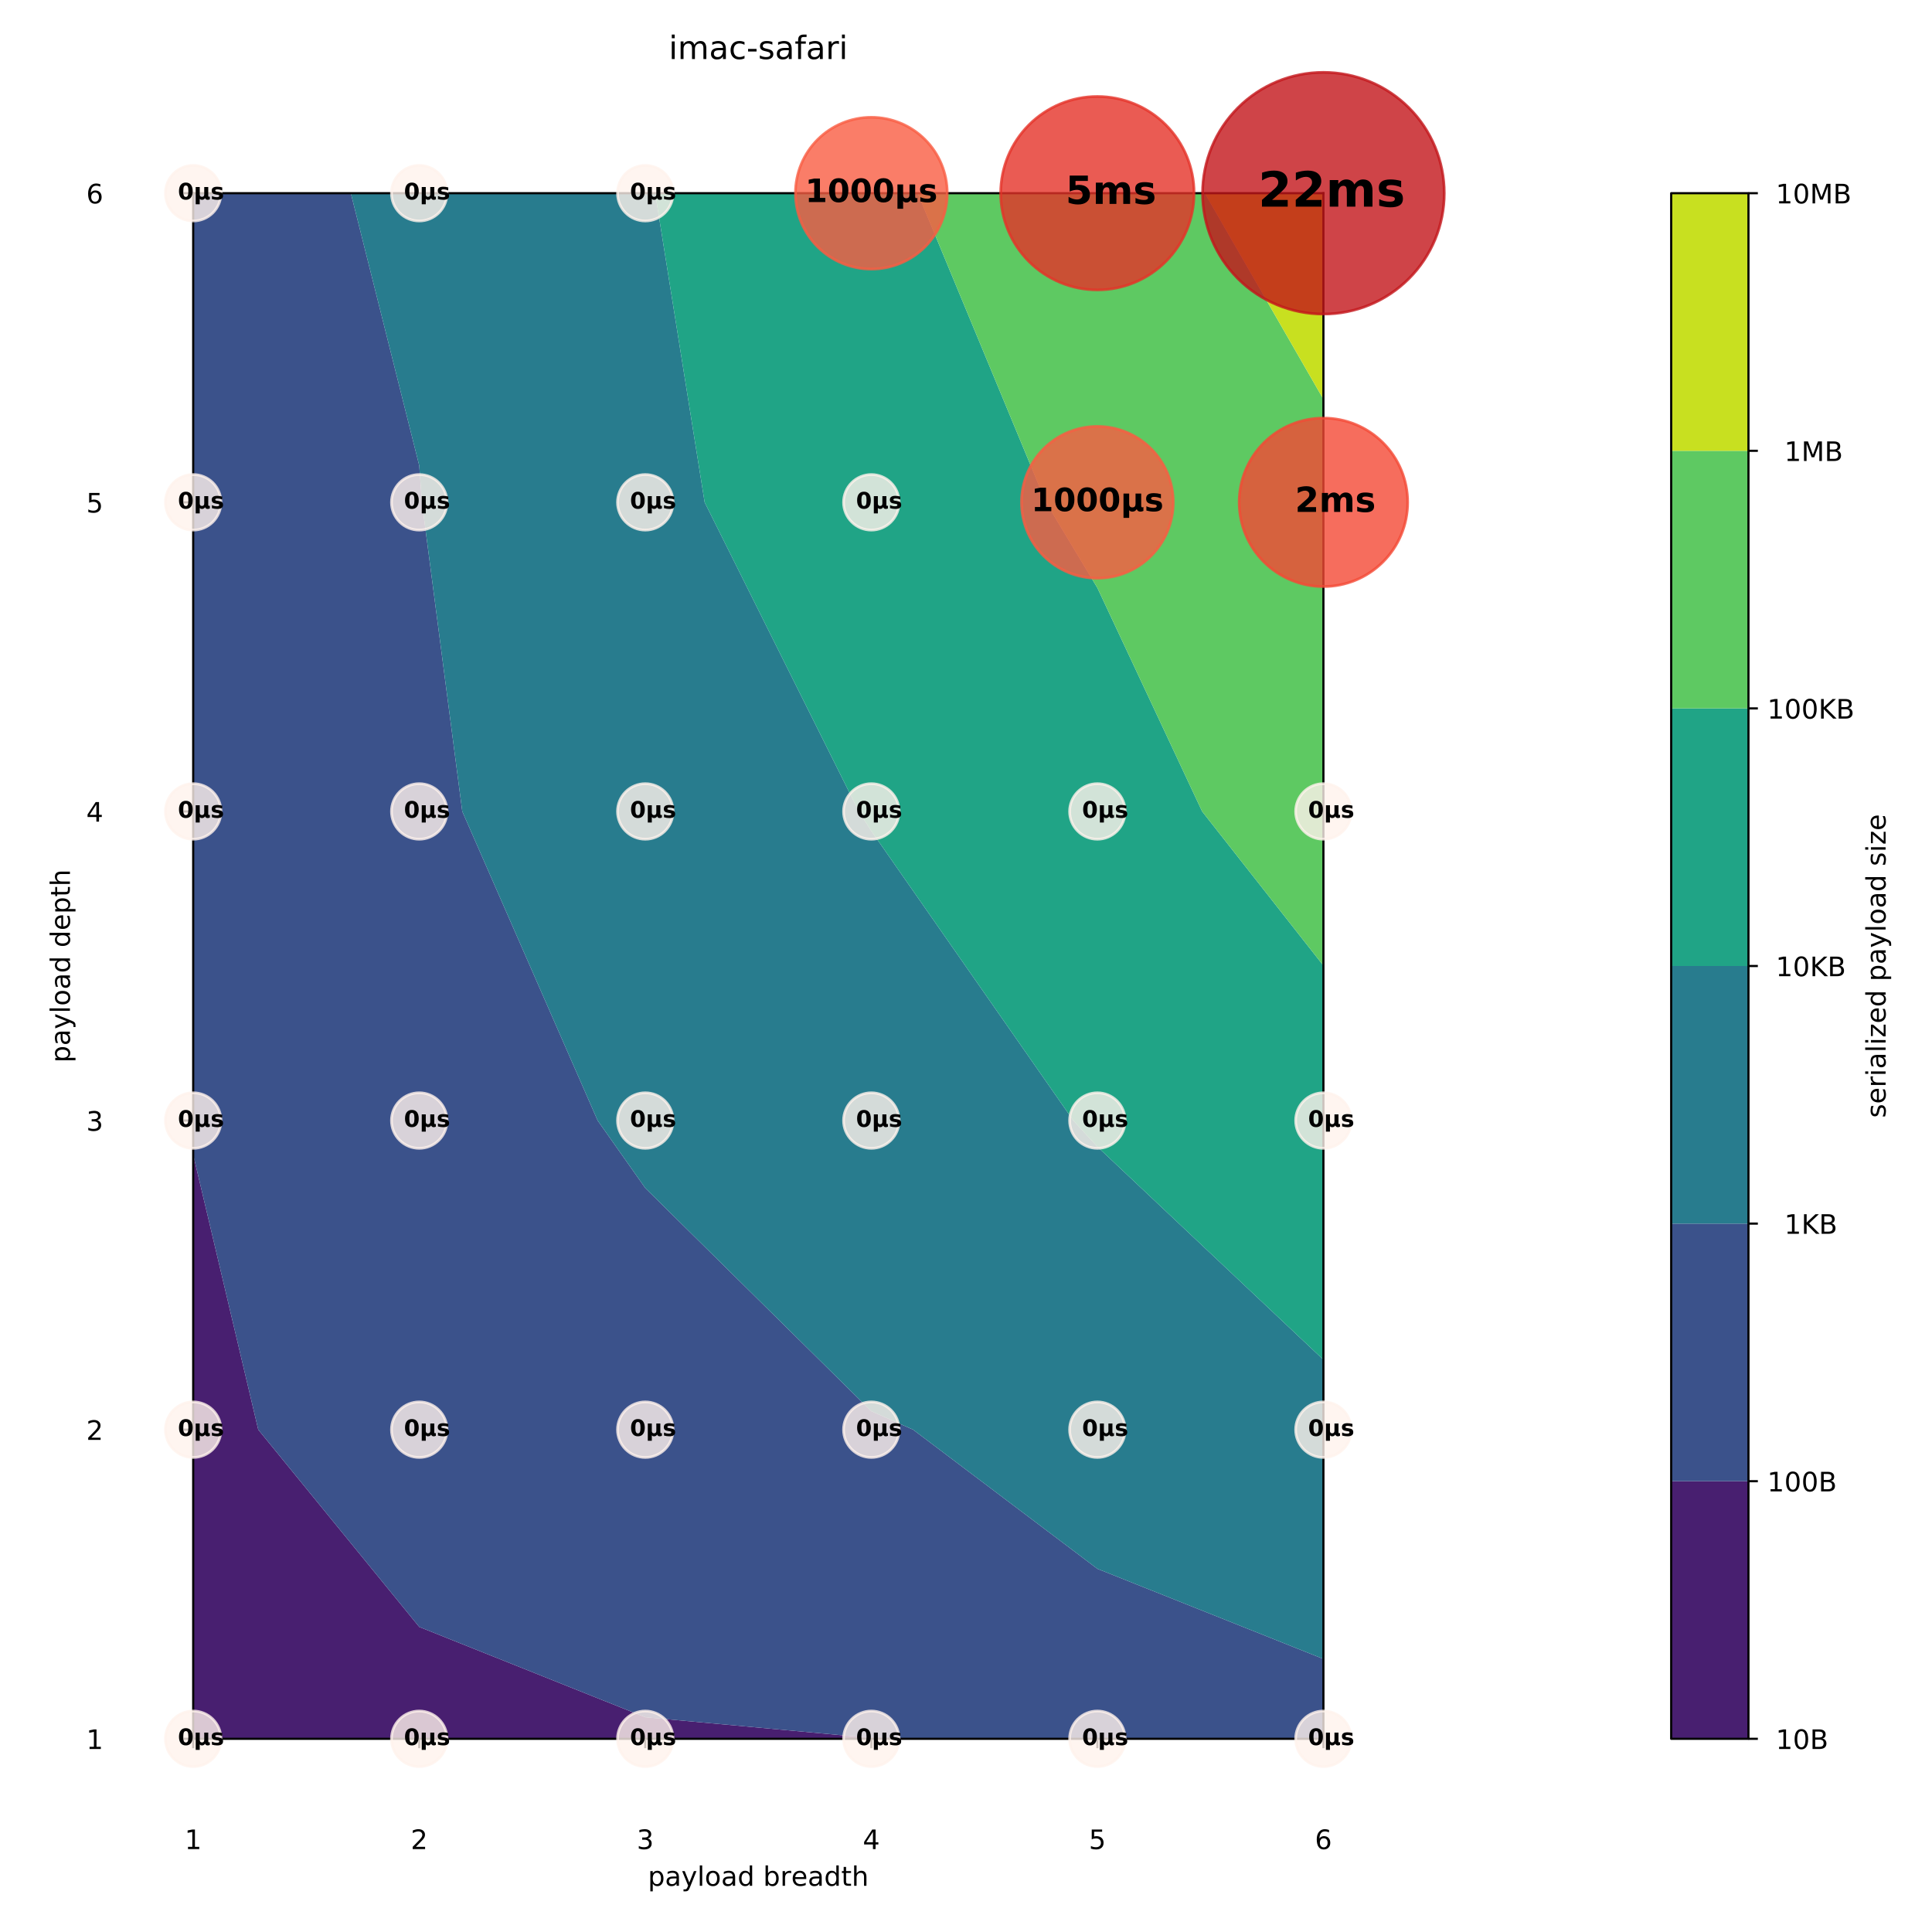 <?xml version="1.0" encoding="utf-8" standalone="no"?>
<!DOCTYPE svg PUBLIC "-//W3C//DTD SVG 1.1//EN"
  "http://www.w3.org/Graphics/SVG/1.1/DTD/svg11.dtd">
<!-- Created with matplotlib (https://matplotlib.org/) -->
<svg height="720pt" version="1.1" viewBox="0 0 720 720" width="720pt" xmlns="http://www.w3.org/2000/svg" xmlns:xlink="http://www.w3.org/1999/xlink">
 <defs>
  <style type="text/css">
*{stroke-linecap:butt;stroke-linejoin:round;white-space:pre;}
  </style>
 </defs>
 <g id="figure_1">
  <g id="patch_1">
   <path d="M 0 720 
L 720 720 
L 720 0 
L 0 0 
z
" style="fill:#ffffff;"/>
  </g>
  <g id="axes_1">
   <g id="patch_2">
    <path d="M 72 648 
L 493.2 648 
L 493.2 72 
L 72 72 
z
" style="fill:#ffffff;"/>
   </g>
   <g id="PathCollection_1">
    <path clip-path="url(#pdc78ac7928)" d="M 156.24 648 
L 240.48 648 
L 324.72 648 
L 332.853 648 
L 324.72 647.682 
L 240.48 639.967 
L 156.24 606.311 
L 96.241 532.8 
L 72 430.293 
L 72 532.8 
L 72 648 
z
" style="fill:#481f70;"/>
   </g>
   <g id="PathCollection_2">
    <path clip-path="url(#pdc78ac7928)" d="M 156.24 606.311 
L 240.48 639.967 
L 324.72 647.682 
L 332.853 648 
L 408.96 648 
L 493.2 648 
L 493.2 618.249 
L 408.96 584.642 
L 340.295 532.8 
L 324.72 525.916 
L 240.48 442.762 
L 222.732 417.6 
L 172.279 302.4 
L 157.245 187.2 
L 156.24 173.506 
L 130.745 72 
L 72 72 
L 72 187.2 
L 72 302.4 
L 72 417.6 
L 72 430.293 
L 96.241 532.8 
z
" style="fill:#3b528b;"/>
   </g>
   <g id="PathCollection_3">
    <path clip-path="url(#pdc78ac7928)" d="M 408.96 584.642 
L 493.2 618.249 
L 493.2 532.8 
L 493.2 506.738 
L 408.96 427.346 
L 399.999 417.6 
L 324.72 309.691 
L 320.058 302.4 
L 262.605 187.2 
L 244.172 72 
L 240.48 72 
L 156.24 72 
L 130.745 72 
L 156.24 173.506 
L 157.245 187.2 
L 172.279 302.4 
L 222.732 417.6 
L 240.48 442.762 
L 324.72 525.916 
L 340.295 532.8 
z
" style="fill:#287c8e;"/>
   </g>
   <g id="PathCollection_4">
    <path clip-path="url(#pdc78ac7928)" d="M 408.96 427.346 
L 493.2 506.738 
L 493.2 417.6 
L 493.2 359.875 
L 447.996 302.4 
L 408.96 219.077 
L 389.789 187.2 
L 342.016 72 
L 324.72 72 
L 244.172 72 
L 262.605 187.2 
L 320.058 302.4 
L 324.72 309.691 
L 399.999 417.6 
z
" style="fill:#20a486;"/>
   </g>
   <g id="PathCollection_5">
    <path clip-path="url(#pdc78ac7928)" d="M 493.2 359.875 
L 493.2 302.4 
L 493.2 187.2 
L 493.2 148.793 
L 449.003 72 
L 408.96 72 
L 342.016 72 
L 389.789 187.2 
L 408.96 219.077 
L 447.996 302.4 
z
" style="fill:#5ec962;"/>
   </g>
   <g id="PathCollection_6">
    <path clip-path="url(#pdc78ac7928)" d="M 493.2 148.793 
L 493.2 72 
L 449.003 72 
z
" style="fill:#c8e020;"/>
   </g>
   <g id="matplotlib.axis_1">
    <g id="xtick_1">
     <g id="line2d_1">
      <defs>
       <path d="M 0 0 
L 0 3.5 
" id="m91f33c58ab" style="stroke:#000000;stroke-width:0.8;"/>
      </defs>
      <g>
       <use style="stroke:#000000;stroke-width:0.8;" x="72" xlink:href="#m91f33c58ab" y="648"/>
      </g>
     </g>
     <g id="text_1">
      <!-- 1 -->
      <defs>
       <path d="M 12.406 8.297 
L 28.516 8.297 
L 28.516 63.922 
L 10.984 60.406 
L 10.984 69.391 
L 28.422 72.906 
L 38.281 72.906 
L 38.281 8.297 
L 54.391 8.297 
L 54.391 0 
L 12.406 0 
z
" id="DejaVuSans-49"/>
      </defs>
      <g transform="translate(68.819 689.098)scale(0.1 -0.1)">
       <use xlink:href="#DejaVuSans-49"/>
      </g>
     </g>
    </g>
    <g id="xtick_2">
     <g id="line2d_2">
      <g>
       <use style="stroke:#000000;stroke-width:0.8;" x="156.24" xlink:href="#m91f33c58ab" y="648"/>
      </g>
     </g>
     <g id="text_2">
      <!-- 2 -->
      <defs>
       <path d="M 19.188 8.297 
L 53.609 8.297 
L 53.609 0 
L 7.328 0 
L 7.328 8.297 
Q 12.938 14.109 22.625 23.891 
Q 32.328 33.688 34.812 36.531 
Q 39.547 41.844 41.422 45.531 
Q 43.312 49.219 43.312 52.781 
Q 43.312 58.594 39.234 62.25 
Q 35.156 65.922 28.609 65.922 
Q 23.969 65.922 18.812 64.312 
Q 13.672 62.703 7.812 59.422 
L 7.812 69.391 
Q 13.766 71.781 18.938 73 
Q 24.125 74.219 28.422 74.219 
Q 39.75 74.219 46.484 68.547 
Q 53.219 62.891 53.219 53.422 
Q 53.219 48.922 51.531 44.891 
Q 49.859 40.875 45.406 35.406 
Q 44.188 33.984 37.641 27.219 
Q 31.109 20.453 19.188 8.297 
z
" id="DejaVuSans-50"/>
      </defs>
      <g transform="translate(153.059 689.098)scale(0.1 -0.1)">
       <use xlink:href="#DejaVuSans-50"/>
      </g>
     </g>
    </g>
    <g id="xtick_3">
     <g id="line2d_3">
      <g>
       <use style="stroke:#000000;stroke-width:0.8;" x="240.48" xlink:href="#m91f33c58ab" y="648"/>
      </g>
     </g>
     <g id="text_3">
      <!-- 3 -->
      <defs>
       <path d="M 40.578 39.312 
Q 47.656 37.797 51.625 33 
Q 55.609 28.219 55.609 21.188 
Q 55.609 10.406 48.188 4.484 
Q 40.766 -1.422 27.094 -1.422 
Q 22.516 -1.422 17.656 -0.516 
Q 12.797 0.391 7.625 2.203 
L 7.625 11.719 
Q 11.719 9.328 16.594 8.109 
Q 21.484 6.891 26.812 6.891 
Q 36.078 6.891 40.938 10.547 
Q 45.797 14.203 45.797 21.188 
Q 45.797 27.641 41.281 31.266 
Q 36.766 34.906 28.719 34.906 
L 20.219 34.906 
L 20.219 43.016 
L 29.109 43.016 
Q 36.375 43.016 40.234 45.922 
Q 44.094 48.828 44.094 54.297 
Q 44.094 59.906 40.109 62.906 
Q 36.141 65.922 28.719 65.922 
Q 24.656 65.922 20.016 65.031 
Q 15.375 64.156 9.812 62.312 
L 9.812 71.094 
Q 15.438 72.656 20.344 73.438 
Q 25.25 74.219 29.594 74.219 
Q 40.828 74.219 47.359 69.109 
Q 53.906 64.016 53.906 55.328 
Q 53.906 49.266 50.438 45.094 
Q 46.969 40.922 40.578 39.312 
z
" id="DejaVuSans-51"/>
      </defs>
      <g transform="translate(237.299 689.098)scale(0.1 -0.1)">
       <use xlink:href="#DejaVuSans-51"/>
      </g>
     </g>
    </g>
    <g id="xtick_4">
     <g id="line2d_4">
      <g>
       <use style="stroke:#000000;stroke-width:0.8;" x="324.72" xlink:href="#m91f33c58ab" y="648"/>
      </g>
     </g>
     <g id="text_4">
      <!-- 4 -->
      <defs>
       <path d="M 37.797 64.312 
L 12.891 25.391 
L 37.797 25.391 
z
M 35.203 72.906 
L 47.609 72.906 
L 47.609 25.391 
L 58.016 25.391 
L 58.016 17.188 
L 47.609 17.188 
L 47.609 0 
L 37.797 0 
L 37.797 17.188 
L 4.891 17.188 
L 4.891 26.703 
z
" id="DejaVuSans-52"/>
      </defs>
      <g transform="translate(321.539 689.098)scale(0.1 -0.1)">
       <use xlink:href="#DejaVuSans-52"/>
      </g>
     </g>
    </g>
    <g id="xtick_5">
     <g id="line2d_5">
      <g>
       <use style="stroke:#000000;stroke-width:0.8;" x="408.96" xlink:href="#m91f33c58ab" y="648"/>
      </g>
     </g>
     <g id="text_5">
      <!-- 5 -->
      <defs>
       <path d="M 10.797 72.906 
L 49.516 72.906 
L 49.516 64.594 
L 19.828 64.594 
L 19.828 46.734 
Q 21.969 47.469 24.109 47.828 
Q 26.266 48.188 28.422 48.188 
Q 40.625 48.188 47.75 41.5 
Q 54.891 34.812 54.891 23.391 
Q 54.891 11.625 47.562 5.094 
Q 40.234 -1.422 26.906 -1.422 
Q 22.312 -1.422 17.547 -0.641 
Q 12.797 0.141 7.719 1.703 
L 7.719 11.625 
Q 12.109 9.234 16.797 8.062 
Q 21.484 6.891 26.703 6.891 
Q 35.156 6.891 40.078 11.328 
Q 45.016 15.766 45.016 23.391 
Q 45.016 31 40.078 35.438 
Q 35.156 39.891 26.703 39.891 
Q 22.75 39.891 18.812 39.016 
Q 14.891 38.141 10.797 36.281 
z
" id="DejaVuSans-53"/>
      </defs>
      <g transform="translate(405.779 689.098)scale(0.1 -0.1)">
       <use xlink:href="#DejaVuSans-53"/>
      </g>
     </g>
    </g>
    <g id="xtick_6">
     <g id="line2d_6">
      <g>
       <use style="stroke:#000000;stroke-width:0.8;" x="493.2" xlink:href="#m91f33c58ab" y="648"/>
      </g>
     </g>
     <g id="text_6">
      <!-- 6 -->
      <defs>
       <path d="M 33.016 40.375 
Q 26.375 40.375 22.484 35.828 
Q 18.609 31.297 18.609 23.391 
Q 18.609 15.531 22.484 10.953 
Q 26.375 6.391 33.016 6.391 
Q 39.656 6.391 43.531 10.953 
Q 47.406 15.531 47.406 23.391 
Q 47.406 31.297 43.531 35.828 
Q 39.656 40.375 33.016 40.375 
z
M 52.594 71.297 
L 52.594 62.312 
Q 48.875 64.062 45.094 64.984 
Q 41.312 65.922 37.594 65.922 
Q 27.828 65.922 22.672 59.328 
Q 17.531 52.734 16.797 39.406 
Q 19.672 43.656 24.016 45.922 
Q 28.375 48.188 33.594 48.188 
Q 44.578 48.188 50.953 41.516 
Q 57.328 34.859 57.328 23.391 
Q 57.328 12.156 50.688 5.359 
Q 44.047 -1.422 33.016 -1.422 
Q 20.359 -1.422 13.672 8.266 
Q 6.984 17.969 6.984 36.375 
Q 6.984 53.656 15.188 63.938 
Q 23.391 74.219 37.203 74.219 
Q 40.922 74.219 44.703 73.484 
Q 48.484 72.75 52.594 71.297 
z
" id="DejaVuSans-54"/>
      </defs>
      <g transform="translate(490.019 689.098)scale(0.1 -0.1)">
       <use xlink:href="#DejaVuSans-54"/>
      </g>
     </g>
    </g>
    <g id="text_7">
     <!-- payload breadth -->
     <defs>
      <path d="M 18.109 8.203 
L 18.109 -20.797 
L 9.078 -20.797 
L 9.078 54.688 
L 18.109 54.688 
L 18.109 46.391 
Q 20.953 51.266 25.266 53.625 
Q 29.594 56 35.594 56 
Q 45.562 56 51.781 48.094 
Q 58.016 40.188 58.016 27.297 
Q 58.016 14.406 51.781 6.484 
Q 45.562 -1.422 35.594 -1.422 
Q 29.594 -1.422 25.266 0.953 
Q 20.953 3.328 18.109 8.203 
z
M 48.688 27.297 
Q 48.688 37.203 44.609 42.844 
Q 40.531 48.484 33.406 48.484 
Q 26.266 48.484 22.188 42.844 
Q 18.109 37.203 18.109 27.297 
Q 18.109 17.391 22.188 11.75 
Q 26.266 6.109 33.406 6.109 
Q 40.531 6.109 44.609 11.75 
Q 48.688 17.391 48.688 27.297 
z
" id="DejaVuSans-112"/>
      <path d="M 34.281 27.484 
Q 23.391 27.484 19.188 25 
Q 14.984 22.516 14.984 16.5 
Q 14.984 11.719 18.141 8.906 
Q 21.297 6.109 26.703 6.109 
Q 34.188 6.109 38.703 11.406 
Q 43.219 16.703 43.219 25.484 
L 43.219 27.484 
z
M 52.203 31.203 
L 52.203 0 
L 43.219 0 
L 43.219 8.297 
Q 40.141 3.328 35.547 0.953 
Q 30.953 -1.422 24.312 -1.422 
Q 15.922 -1.422 10.953 3.297 
Q 6 8.016 6 15.922 
Q 6 25.141 12.172 29.828 
Q 18.359 34.516 30.609 34.516 
L 43.219 34.516 
L 43.219 35.406 
Q 43.219 41.609 39.141 45 
Q 35.062 48.391 27.688 48.391 
Q 23 48.391 18.547 47.266 
Q 14.109 46.141 10.016 43.891 
L 10.016 52.203 
Q 14.938 54.109 19.578 55.047 
Q 24.219 56 28.609 56 
Q 40.484 56 46.344 49.844 
Q 52.203 43.703 52.203 31.203 
z
" id="DejaVuSans-97"/>
      <path d="M 32.172 -5.078 
Q 28.375 -14.844 24.75 -17.812 
Q 21.141 -20.797 15.094 -20.797 
L 7.906 -20.797 
L 7.906 -13.281 
L 13.188 -13.281 
Q 16.891 -13.281 18.938 -11.516 
Q 21 -9.766 23.484 -3.219 
L 25.094 0.875 
L 2.984 54.688 
L 12.5 54.688 
L 29.594 11.922 
L 46.688 54.688 
L 56.203 54.688 
z
" id="DejaVuSans-121"/>
      <path d="M 9.422 75.984 
L 18.406 75.984 
L 18.406 0 
L 9.422 0 
z
" id="DejaVuSans-108"/>
      <path d="M 30.609 48.391 
Q 23.391 48.391 19.188 42.75 
Q 14.984 37.109 14.984 27.297 
Q 14.984 17.484 19.156 11.844 
Q 23.344 6.203 30.609 6.203 
Q 37.797 6.203 41.984 11.859 
Q 46.188 17.531 46.188 27.297 
Q 46.188 37.016 41.984 42.703 
Q 37.797 48.391 30.609 48.391 
z
M 30.609 56 
Q 42.328 56 49.016 48.375 
Q 55.719 40.766 55.719 27.297 
Q 55.719 13.875 49.016 6.219 
Q 42.328 -1.422 30.609 -1.422 
Q 18.844 -1.422 12.172 6.219 
Q 5.516 13.875 5.516 27.297 
Q 5.516 40.766 12.172 48.375 
Q 18.844 56 30.609 56 
z
" id="DejaVuSans-111"/>
      <path d="M 45.406 46.391 
L 45.406 75.984 
L 54.391 75.984 
L 54.391 0 
L 45.406 0 
L 45.406 8.203 
Q 42.578 3.328 38.25 0.953 
Q 33.938 -1.422 27.875 -1.422 
Q 17.969 -1.422 11.734 6.484 
Q 5.516 14.406 5.516 27.297 
Q 5.516 40.188 11.734 48.094 
Q 17.969 56 27.875 56 
Q 33.938 56 38.25 53.625 
Q 42.578 51.266 45.406 46.391 
z
M 14.797 27.297 
Q 14.797 17.391 18.875 11.75 
Q 22.953 6.109 30.078 6.109 
Q 37.203 6.109 41.297 11.75 
Q 45.406 17.391 45.406 27.297 
Q 45.406 37.203 41.297 42.844 
Q 37.203 48.484 30.078 48.484 
Q 22.953 48.484 18.875 42.844 
Q 14.797 37.203 14.797 27.297 
z
" id="DejaVuSans-100"/>
      <path id="DejaVuSans-32"/>
      <path d="M 48.688 27.297 
Q 48.688 37.203 44.609 42.844 
Q 40.531 48.484 33.406 48.484 
Q 26.266 48.484 22.188 42.844 
Q 18.109 37.203 18.109 27.297 
Q 18.109 17.391 22.188 11.75 
Q 26.266 6.109 33.406 6.109 
Q 40.531 6.109 44.609 11.75 
Q 48.688 17.391 48.688 27.297 
z
M 18.109 46.391 
Q 20.953 51.266 25.266 53.625 
Q 29.594 56 35.594 56 
Q 45.562 56 51.781 48.094 
Q 58.016 40.188 58.016 27.297 
Q 58.016 14.406 51.781 6.484 
Q 45.562 -1.422 35.594 -1.422 
Q 29.594 -1.422 25.266 0.953 
Q 20.953 3.328 18.109 8.203 
L 18.109 0 
L 9.078 0 
L 9.078 75.984 
L 18.109 75.984 
z
" id="DejaVuSans-98"/>
      <path d="M 41.109 46.297 
Q 39.594 47.172 37.812 47.578 
Q 36.031 48 33.891 48 
Q 26.266 48 22.188 43.047 
Q 18.109 38.094 18.109 28.812 
L 18.109 0 
L 9.078 0 
L 9.078 54.688 
L 18.109 54.688 
L 18.109 46.188 
Q 20.953 51.172 25.484 53.578 
Q 30.031 56 36.531 56 
Q 37.453 56 38.578 55.875 
Q 39.703 55.766 41.062 55.516 
z
" id="DejaVuSans-114"/>
      <path d="M 56.203 29.594 
L 56.203 25.203 
L 14.891 25.203 
Q 15.484 15.922 20.484 11.062 
Q 25.484 6.203 34.422 6.203 
Q 39.594 6.203 44.453 7.469 
Q 49.312 8.734 54.109 11.281 
L 54.109 2.781 
Q 49.266 0.734 44.188 -0.344 
Q 39.109 -1.422 33.891 -1.422 
Q 20.797 -1.422 13.156 6.188 
Q 5.516 13.812 5.516 26.812 
Q 5.516 40.234 12.766 48.109 
Q 20.016 56 32.328 56 
Q 43.359 56 49.781 48.891 
Q 56.203 41.797 56.203 29.594 
z
M 47.219 32.234 
Q 47.125 39.594 43.094 43.984 
Q 39.062 48.391 32.422 48.391 
Q 24.906 48.391 20.391 44.141 
Q 15.875 39.891 15.188 32.172 
z
" id="DejaVuSans-101"/>
      <path d="M 18.312 70.219 
L 18.312 54.688 
L 36.812 54.688 
L 36.812 47.703 
L 18.312 47.703 
L 18.312 18.016 
Q 18.312 11.328 20.141 9.422 
Q 21.969 7.516 27.594 7.516 
L 36.812 7.516 
L 36.812 0 
L 27.594 0 
Q 17.188 0 13.234 3.875 
Q 9.281 7.766 9.281 18.016 
L 9.281 47.703 
L 2.688 47.703 
L 2.688 54.688 
L 9.281 54.688 
L 9.281 70.219 
z
" id="DejaVuSans-116"/>
      <path d="M 54.891 33.016 
L 54.891 0 
L 45.906 0 
L 45.906 32.719 
Q 45.906 40.484 42.875 44.328 
Q 39.844 48.188 33.797 48.188 
Q 26.516 48.188 22.312 43.547 
Q 18.109 38.922 18.109 30.906 
L 18.109 0 
L 9.078 0 
L 9.078 75.984 
L 18.109 75.984 
L 18.109 46.188 
Q 21.344 51.125 25.703 53.562 
Q 30.078 56 35.797 56 
Q 45.219 56 50.047 50.172 
Q 54.891 44.344 54.891 33.016 
z
" id="DejaVuSans-104"/>
     </defs>
     <g transform="translate(241.455 702.777)scale(0.1 -0.1)">
      <use xlink:href="#DejaVuSans-112"/>
      <use x="63.477" xlink:href="#DejaVuSans-97"/>
      <use x="124.756" xlink:href="#DejaVuSans-121"/>
      <use x="183.936" xlink:href="#DejaVuSans-108"/>
      <use x="211.719" xlink:href="#DejaVuSans-111"/>
      <use x="272.9" xlink:href="#DejaVuSans-97"/>
      <use x="334.18" xlink:href="#DejaVuSans-100"/>
      <use x="397.656" xlink:href="#DejaVuSans-32"/>
      <use x="429.443" xlink:href="#DejaVuSans-98"/>
      <use x="492.92" xlink:href="#DejaVuSans-114"/>
      <use x="534.002" xlink:href="#DejaVuSans-101"/>
      <use x="595.525" xlink:href="#DejaVuSans-97"/>
      <use x="656.805" xlink:href="#DejaVuSans-100"/>
      <use x="720.281" xlink:href="#DejaVuSans-116"/>
      <use x="759.49" xlink:href="#DejaVuSans-104"/>
     </g>
    </g>
   </g>
   <g id="matplotlib.axis_2">
    <g id="ytick_1">
     <g id="line2d_7">
      <defs>
       <path d="M 0 0 
L -3.5 0 
" id="m184ecf4928" style="stroke:#000000;stroke-width:0.8;"/>
      </defs>
      <g>
       <use style="stroke:#000000;stroke-width:0.8;" x="72" xlink:href="#m184ecf4928" y="648"/>
      </g>
     </g>
     <g id="text_8">
      <!-- 1 -->
      <g transform="translate(32.138 651.799)scale(0.1 -0.1)">
       <use xlink:href="#DejaVuSans-49"/>
      </g>
     </g>
    </g>
    <g id="ytick_2">
     <g id="line2d_8">
      <g>
       <use style="stroke:#000000;stroke-width:0.8;" x="72" xlink:href="#m184ecf4928" y="532.8"/>
      </g>
     </g>
     <g id="text_9">
      <!-- 2 -->
      <g transform="translate(32.138 536.599)scale(0.1 -0.1)">
       <use xlink:href="#DejaVuSans-50"/>
      </g>
     </g>
    </g>
    <g id="ytick_3">
     <g id="line2d_9">
      <g>
       <use style="stroke:#000000;stroke-width:0.8;" x="72" xlink:href="#m184ecf4928" y="417.6"/>
      </g>
     </g>
     <g id="text_10">
      <!-- 3 -->
      <g transform="translate(32.138 421.399)scale(0.1 -0.1)">
       <use xlink:href="#DejaVuSans-51"/>
      </g>
     </g>
    </g>
    <g id="ytick_4">
     <g id="line2d_10">
      <g>
       <use style="stroke:#000000;stroke-width:0.8;" x="72" xlink:href="#m184ecf4928" y="302.4"/>
      </g>
     </g>
     <g id="text_11">
      <!-- 4 -->
      <g transform="translate(32.138 306.199)scale(0.1 -0.1)">
       <use xlink:href="#DejaVuSans-52"/>
      </g>
     </g>
    </g>
    <g id="ytick_5">
     <g id="line2d_11">
      <g>
       <use style="stroke:#000000;stroke-width:0.8;" x="72" xlink:href="#m184ecf4928" y="187.2"/>
      </g>
     </g>
     <g id="text_12">
      <!-- 5 -->
      <g transform="translate(32.138 190.999)scale(0.1 -0.1)">
       <use xlink:href="#DejaVuSans-53"/>
      </g>
     </g>
    </g>
    <g id="ytick_6">
     <g id="line2d_12">
      <g>
       <use style="stroke:#000000;stroke-width:0.8;" x="72" xlink:href="#m184ecf4928" y="72"/>
      </g>
     </g>
     <g id="text_13">
      <!-- 6 -->
      <g transform="translate(32.138 75.799)scale(0.1 -0.1)">
       <use xlink:href="#DejaVuSans-54"/>
      </g>
     </g>
    </g>
    <g id="text_14">
     <!-- payload depth -->
     <g transform="translate(26.058 396.027)rotate(-90)scale(0.1 -0.1)">
      <use xlink:href="#DejaVuSans-112"/>
      <use x="63.477" xlink:href="#DejaVuSans-97"/>
      <use x="124.756" xlink:href="#DejaVuSans-121"/>
      <use x="183.936" xlink:href="#DejaVuSans-108"/>
      <use x="211.719" xlink:href="#DejaVuSans-111"/>
      <use x="272.9" xlink:href="#DejaVuSans-97"/>
      <use x="334.18" xlink:href="#DejaVuSans-100"/>
      <use x="397.656" xlink:href="#DejaVuSans-32"/>
      <use x="429.443" xlink:href="#DejaVuSans-100"/>
      <use x="492.92" xlink:href="#DejaVuSans-101"/>
      <use x="554.443" xlink:href="#DejaVuSans-112"/>
      <use x="617.92" xlink:href="#DejaVuSans-116"/>
      <use x="657.129" xlink:href="#DejaVuSans-104"/>
     </g>
    </g>
   </g>
   <g id="patch_3">
    <path d="M 72 648 
L 72 72 
" style="fill:none;stroke:#000000;stroke-linecap:square;stroke-linejoin:miter;stroke-width:0.8;"/>
   </g>
   <g id="patch_4">
    <path d="M 493.2 648 
L 493.2 72 
" style="fill:none;stroke:#000000;stroke-linecap:square;stroke-linejoin:miter;stroke-width:0.8;"/>
   </g>
   <g id="patch_5">
    <path d="M 72 648 
L 493.2 648 
" style="fill:none;stroke:#000000;stroke-linecap:square;stroke-linejoin:miter;stroke-width:0.8;"/>
   </g>
   <g id="patch_6">
    <path d="M 72 72 
L 493.2 72 
" style="fill:none;stroke:#000000;stroke-linecap:square;stroke-linejoin:miter;stroke-width:0.8;"/>
   </g>
   <g id="text_15">
    <!-- imac-safari -->
    <defs>
     <path d="M 9.422 54.688 
L 18.406 54.688 
L 18.406 0 
L 9.422 0 
z
M 9.422 75.984 
L 18.406 75.984 
L 18.406 64.594 
L 9.422 64.594 
z
" id="DejaVuSans-105"/>
     <path d="M 52 44.188 
Q 55.375 50.25 60.062 53.125 
Q 64.75 56 71.094 56 
Q 79.641 56 84.281 50.016 
Q 88.922 44.047 88.922 33.016 
L 88.922 0 
L 79.891 0 
L 79.891 32.719 
Q 79.891 40.578 77.094 44.375 
Q 74.312 48.188 68.609 48.188 
Q 61.625 48.188 57.562 43.547 
Q 53.516 38.922 53.516 30.906 
L 53.516 0 
L 44.484 0 
L 44.484 32.719 
Q 44.484 40.625 41.703 44.406 
Q 38.922 48.188 33.109 48.188 
Q 26.219 48.188 22.156 43.531 
Q 18.109 38.875 18.109 30.906 
L 18.109 0 
L 9.078 0 
L 9.078 54.688 
L 18.109 54.688 
L 18.109 46.188 
Q 21.188 51.219 25.484 53.609 
Q 29.781 56 35.688 56 
Q 41.656 56 45.828 52.969 
Q 50 49.953 52 44.188 
z
" id="DejaVuSans-109"/>
     <path d="M 48.781 52.594 
L 48.781 44.188 
Q 44.969 46.297 41.141 47.344 
Q 37.312 48.391 33.406 48.391 
Q 24.656 48.391 19.812 42.844 
Q 14.984 37.312 14.984 27.297 
Q 14.984 17.281 19.812 11.734 
Q 24.656 6.203 33.406 6.203 
Q 37.312 6.203 41.141 7.25 
Q 44.969 8.297 48.781 10.406 
L 48.781 2.094 
Q 45.016 0.344 40.984 -0.531 
Q 36.969 -1.422 32.422 -1.422 
Q 20.062 -1.422 12.781 6.344 
Q 5.516 14.109 5.516 27.297 
Q 5.516 40.672 12.859 48.328 
Q 20.219 56 33.016 56 
Q 37.156 56 41.109 55.141 
Q 45.062 54.297 48.781 52.594 
z
" id="DejaVuSans-99"/>
     <path d="M 4.891 31.391 
L 31.203 31.391 
L 31.203 23.391 
L 4.891 23.391 
z
" id="DejaVuSans-45"/>
     <path d="M 44.281 53.078 
L 44.281 44.578 
Q 40.484 46.531 36.375 47.5 
Q 32.281 48.484 27.875 48.484 
Q 21.188 48.484 17.844 46.438 
Q 14.5 44.391 14.5 40.281 
Q 14.5 37.156 16.891 35.375 
Q 19.281 33.594 26.516 31.984 
L 29.594 31.297 
Q 39.156 29.25 43.188 25.516 
Q 47.219 21.781 47.219 15.094 
Q 47.219 7.469 41.188 3.016 
Q 35.156 -1.422 24.609 -1.422 
Q 20.219 -1.422 15.453 -0.562 
Q 10.688 0.297 5.422 2 
L 5.422 11.281 
Q 10.406 8.688 15.234 7.391 
Q 20.062 6.109 24.812 6.109 
Q 31.156 6.109 34.562 8.281 
Q 37.984 10.453 37.984 14.406 
Q 37.984 18.062 35.516 20.016 
Q 33.062 21.969 24.703 23.781 
L 21.578 24.516 
Q 13.234 26.266 9.516 29.906 
Q 5.812 33.547 5.812 39.891 
Q 5.812 47.609 11.281 51.797 
Q 16.75 56 26.812 56 
Q 31.781 56 36.172 55.266 
Q 40.578 54.547 44.281 53.078 
z
" id="DejaVuSans-115"/>
     <path d="M 37.109 75.984 
L 37.109 68.5 
L 28.516 68.5 
Q 23.688 68.5 21.797 66.547 
Q 19.922 64.594 19.922 59.516 
L 19.922 54.688 
L 34.719 54.688 
L 34.719 47.703 
L 19.922 47.703 
L 19.922 0 
L 10.891 0 
L 10.891 47.703 
L 2.297 47.703 
L 2.297 54.688 
L 10.891 54.688 
L 10.891 58.5 
Q 10.891 67.625 15.141 71.797 
Q 19.391 75.984 28.609 75.984 
z
" id="DejaVuSans-102"/>
    </defs>
    <g transform="translate(249.223 22)scale(0.12 -0.12)">
     <use xlink:href="#DejaVuSans-105"/>
     <use x="27.783" xlink:href="#DejaVuSans-109"/>
     <use x="125.195" xlink:href="#DejaVuSans-97"/>
     <use x="186.475" xlink:href="#DejaVuSans-99"/>
     <use x="241.455" xlink:href="#DejaVuSans-45"/>
     <use x="277.539" xlink:href="#DejaVuSans-115"/>
     <use x="329.639" xlink:href="#DejaVuSans-97"/>
     <use x="390.918" xlink:href="#DejaVuSans-102"/>
     <use x="426.123" xlink:href="#DejaVuSans-97"/>
     <use x="487.402" xlink:href="#DejaVuSans-114"/>
     <use x="528.516" xlink:href="#DejaVuSans-105"/>
    </g>
   </g>
   <g id="PathCollection_7">
    <path d="M 72 658.353 
C 74.746 658.353 77.379 657.262 79.32 655.32 
C 81.262 653.379 82.353 650.746 82.353 648 
C 82.353 645.254 81.262 642.621 79.32 640.68 
C 77.379 638.738 74.746 637.647 72 637.647 
C 69.254 637.647 66.621 638.738 64.68 640.68 
C 62.738 642.621 61.647 645.254 61.647 648 
C 61.647 650.746 62.738 653.379 64.68 655.32 
C 66.621 657.262 69.254 658.353 72 658.353 
z
" style="fill:#fff2ec;fill-opacity:0.8;stroke:#fff2ec;stroke-opacity:0.8;"/>
    <path d="M 72 543.153 
C 74.746 543.153 77.379 542.062 79.32 540.12 
C 81.262 538.179 82.353 535.546 82.353 532.8 
C 82.353 530.054 81.262 527.421 79.32 525.48 
C 77.379 523.538 74.746 522.447 72 522.447 
C 69.254 522.447 66.621 523.538 64.68 525.48 
C 62.738 527.421 61.647 530.054 61.647 532.8 
C 61.647 535.546 62.738 538.179 64.68 540.12 
C 66.621 542.062 69.254 543.153 72 543.153 
z
" style="fill:#fff2ec;fill-opacity:0.8;stroke:#fff2ec;stroke-opacity:0.8;"/>
    <path d="M 72 427.953 
C 74.746 427.953 77.379 426.862 79.32 424.92 
C 81.262 422.979 82.353 420.346 82.353 417.6 
C 82.353 414.854 81.262 412.221 79.32 410.28 
C 77.379 408.338 74.746 407.247 72 407.247 
C 69.254 407.247 66.621 408.338 64.68 410.28 
C 62.738 412.221 61.647 414.854 61.647 417.6 
C 61.647 420.346 62.738 422.979 64.68 424.92 
C 66.621 426.862 69.254 427.953 72 427.953 
z
" style="fill:#fff2ec;fill-opacity:0.8;stroke:#fff2ec;stroke-opacity:0.8;"/>
    <path d="M 72 312.753 
C 74.746 312.753 77.379 311.662 79.32 309.72 
C 81.262 307.779 82.353 305.146 82.353 302.4 
C 82.353 299.654 81.262 297.021 79.32 295.08 
C 77.379 293.138 74.746 292.047 72 292.047 
C 69.254 292.047 66.621 293.138 64.68 295.08 
C 62.738 297.021 61.647 299.654 61.647 302.4 
C 61.647 305.146 62.738 307.779 64.68 309.72 
C 66.621 311.662 69.254 312.753 72 312.753 
z
" style="fill:#fff2ec;fill-opacity:0.8;stroke:#fff2ec;stroke-opacity:0.8;"/>
    <path d="M 72 197.553 
C 74.746 197.553 77.379 196.462 79.32 194.52 
C 81.262 192.579 82.353 189.946 82.353 187.2 
C 82.353 184.454 81.262 181.821 79.32 179.88 
C 77.379 177.938 74.746 176.847 72 176.847 
C 69.254 176.847 66.621 177.938 64.68 179.88 
C 62.738 181.821 61.647 184.454 61.647 187.2 
C 61.647 189.946 62.738 192.579 64.68 194.52 
C 66.621 196.462 69.254 197.553 72 197.553 
z
" style="fill:#fff2ec;fill-opacity:0.8;stroke:#fff2ec;stroke-opacity:0.8;"/>
    <path d="M 72 82.353 
C 74.746 82.353 77.379 81.262 79.32 79.32 
C 81.262 77.379 82.353 74.746 82.353 72 
C 82.353 69.254 81.262 66.621 79.32 64.68 
C 77.379 62.738 74.746 61.647 72 61.647 
C 69.254 61.647 66.621 62.738 64.68 64.68 
C 62.738 66.621 61.647 69.254 61.647 72 
C 61.647 74.746 62.738 77.379 64.68 79.32 
C 66.621 81.262 69.254 82.353 72 82.353 
z
" style="fill:#fff2ec;fill-opacity:0.8;stroke:#fff2ec;stroke-opacity:0.8;"/>
    <path d="M 156.24 658.353 
C 158.986 658.353 161.619 657.262 163.56 655.32 
C 165.502 653.379 166.593 650.746 166.593 648 
C 166.593 645.254 165.502 642.621 163.56 640.68 
C 161.619 638.738 158.986 637.647 156.24 637.647 
C 153.494 637.647 150.861 638.738 148.92 640.68 
C 146.978 642.621 145.887 645.254 145.887 648 
C 145.887 650.746 146.978 653.379 148.92 655.32 
C 150.861 657.262 153.494 658.353 156.24 658.353 
z
" style="fill:#fff2ec;fill-opacity:0.8;stroke:#fff2ec;stroke-opacity:0.8;"/>
    <path d="M 156.24 543.153 
C 158.986 543.153 161.619 542.062 163.56 540.12 
C 165.502 538.179 166.593 535.546 166.593 532.8 
C 166.593 530.054 165.502 527.421 163.56 525.48 
C 161.619 523.538 158.986 522.447 156.24 522.447 
C 153.494 522.447 150.861 523.538 148.92 525.48 
C 146.978 527.421 145.887 530.054 145.887 532.8 
C 145.887 535.546 146.978 538.179 148.92 540.12 
C 150.861 542.062 153.494 543.153 156.24 543.153 
z
" style="fill:#fff2ec;fill-opacity:0.8;stroke:#fff2ec;stroke-opacity:0.8;"/>
    <path d="M 156.24 427.953 
C 158.986 427.953 161.619 426.862 163.56 424.92 
C 165.502 422.979 166.593 420.346 166.593 417.6 
C 166.593 414.854 165.502 412.221 163.56 410.28 
C 161.619 408.338 158.986 407.247 156.24 407.247 
C 153.494 407.247 150.861 408.338 148.92 410.28 
C 146.978 412.221 145.887 414.854 145.887 417.6 
C 145.887 420.346 146.978 422.979 148.92 424.92 
C 150.861 426.862 153.494 427.953 156.24 427.953 
z
" style="fill:#fff2ec;fill-opacity:0.8;stroke:#fff2ec;stroke-opacity:0.8;"/>
    <path d="M 156.24 312.753 
C 158.986 312.753 161.619 311.662 163.56 309.72 
C 165.502 307.779 166.593 305.146 166.593 302.4 
C 166.593 299.654 165.502 297.021 163.56 295.08 
C 161.619 293.138 158.986 292.047 156.24 292.047 
C 153.494 292.047 150.861 293.138 148.92 295.08 
C 146.978 297.021 145.887 299.654 145.887 302.4 
C 145.887 305.146 146.978 307.779 148.92 309.72 
C 150.861 311.662 153.494 312.753 156.24 312.753 
z
" style="fill:#fff2ec;fill-opacity:0.8;stroke:#fff2ec;stroke-opacity:0.8;"/>
    <path d="M 156.24 197.553 
C 158.986 197.553 161.619 196.462 163.56 194.52 
C 165.502 192.579 166.593 189.946 166.593 187.2 
C 166.593 184.454 165.502 181.821 163.56 179.88 
C 161.619 177.938 158.986 176.847 156.24 176.847 
C 153.494 176.847 150.861 177.938 148.92 179.88 
C 146.978 181.821 145.887 184.454 145.887 187.2 
C 145.887 189.946 146.978 192.579 148.92 194.52 
C 150.861 196.462 153.494 197.553 156.24 197.553 
z
" style="fill:#fff2ec;fill-opacity:0.8;stroke:#fff2ec;stroke-opacity:0.8;"/>
    <path d="M 156.24 82.353 
C 158.986 82.353 161.619 81.262 163.56 79.32 
C 165.502 77.379 166.593 74.746 166.593 72 
C 166.593 69.254 165.502 66.621 163.56 64.68 
C 161.619 62.738 158.986 61.647 156.24 61.647 
C 153.494 61.647 150.861 62.738 148.92 64.68 
C 146.978 66.621 145.887 69.254 145.887 72 
C 145.887 74.746 146.978 77.379 148.92 79.32 
C 150.861 81.262 153.494 82.353 156.24 82.353 
z
" style="fill:#fff2ec;fill-opacity:0.8;stroke:#fff2ec;stroke-opacity:0.8;"/>
    <path d="M 240.48 658.353 
C 243.226 658.353 245.859 657.262 247.8 655.32 
C 249.742 653.379 250.833 650.746 250.833 648 
C 250.833 645.254 249.742 642.621 247.8 640.68 
C 245.859 638.738 243.226 637.647 240.48 637.647 
C 237.734 637.647 235.101 638.738 233.16 640.68 
C 231.218 642.621 230.127 645.254 230.127 648 
C 230.127 650.746 231.218 653.379 233.16 655.32 
C 235.101 657.262 237.734 658.353 240.48 658.353 
z
" style="fill:#fff2ec;fill-opacity:0.8;stroke:#fff2ec;stroke-opacity:0.8;"/>
    <path d="M 240.48 543.153 
C 243.226 543.153 245.859 542.062 247.8 540.12 
C 249.742 538.179 250.833 535.546 250.833 532.8 
C 250.833 530.054 249.742 527.421 247.8 525.48 
C 245.859 523.538 243.226 522.447 240.48 522.447 
C 237.734 522.447 235.101 523.538 233.16 525.48 
C 231.218 527.421 230.127 530.054 230.127 532.8 
C 230.127 535.546 231.218 538.179 233.16 540.12 
C 235.101 542.062 237.734 543.153 240.48 543.153 
z
" style="fill:#fff2ec;fill-opacity:0.8;stroke:#fff2ec;stroke-opacity:0.8;"/>
    <path d="M 240.48 427.953 
C 243.226 427.953 245.859 426.862 247.8 424.92 
C 249.742 422.979 250.833 420.346 250.833 417.6 
C 250.833 414.854 249.742 412.221 247.8 410.28 
C 245.859 408.338 243.226 407.247 240.48 407.247 
C 237.734 407.247 235.101 408.338 233.16 410.28 
C 231.218 412.221 230.127 414.854 230.127 417.6 
C 230.127 420.346 231.218 422.979 233.16 424.92 
C 235.101 426.862 237.734 427.953 240.48 427.953 
z
" style="fill:#fff2ec;fill-opacity:0.8;stroke:#fff2ec;stroke-opacity:0.8;"/>
    <path d="M 240.48 312.753 
C 243.226 312.753 245.859 311.662 247.8 309.72 
C 249.742 307.779 250.833 305.146 250.833 302.4 
C 250.833 299.654 249.742 297.021 247.8 295.08 
C 245.859 293.138 243.226 292.047 240.48 292.047 
C 237.734 292.047 235.101 293.138 233.16 295.08 
C 231.218 297.021 230.127 299.654 230.127 302.4 
C 230.127 305.146 231.218 307.779 233.16 309.72 
C 235.101 311.662 237.734 312.753 240.48 312.753 
z
" style="fill:#fff2ec;fill-opacity:0.8;stroke:#fff2ec;stroke-opacity:0.8;"/>
    <path d="M 240.48 197.553 
C 243.226 197.553 245.859 196.462 247.8 194.52 
C 249.742 192.579 250.833 189.946 250.833 187.2 
C 250.833 184.454 249.742 181.821 247.8 179.88 
C 245.859 177.938 243.226 176.847 240.48 176.847 
C 237.734 176.847 235.101 177.938 233.16 179.88 
C 231.218 181.821 230.127 184.454 230.127 187.2 
C 230.127 189.946 231.218 192.579 233.16 194.52 
C 235.101 196.462 237.734 197.553 240.48 197.553 
z
" style="fill:#fff2ec;fill-opacity:0.8;stroke:#fff2ec;stroke-opacity:0.8;"/>
    <path d="M 240.48 82.353 
C 243.226 82.353 245.859 81.262 247.8 79.32 
C 249.742 77.379 250.833 74.746 250.833 72 
C 250.833 69.254 249.742 66.621 247.8 64.68 
C 245.859 62.738 243.226 61.647 240.48 61.647 
C 237.734 61.647 235.101 62.738 233.16 64.68 
C 231.218 66.621 230.127 69.254 230.127 72 
C 230.127 74.746 231.218 77.379 233.16 79.32 
C 235.101 81.262 237.734 82.353 240.48 82.353 
z
" style="fill:#fff2ec;fill-opacity:0.8;stroke:#fff2ec;stroke-opacity:0.8;"/>
    <path d="M 324.72 658.353 
C 327.466 658.353 330.099 657.262 332.04 655.32 
C 333.982 653.379 335.073 650.746 335.073 648 
C 335.073 645.254 333.982 642.621 332.04 640.68 
C 330.099 638.738 327.466 637.647 324.72 637.647 
C 321.974 637.647 319.341 638.738 317.4 640.68 
C 315.458 642.621 314.367 645.254 314.367 648 
C 314.367 650.746 315.458 653.379 317.4 655.32 
C 319.341 657.262 321.974 658.353 324.72 658.353 
z
" style="fill:#fff2ec;fill-opacity:0.8;stroke:#fff2ec;stroke-opacity:0.8;"/>
    <path d="M 324.72 543.153 
C 327.466 543.153 330.099 542.062 332.04 540.12 
C 333.982 538.179 335.073 535.546 335.073 532.8 
C 335.073 530.054 333.982 527.421 332.04 525.48 
C 330.099 523.538 327.466 522.447 324.72 522.447 
C 321.974 522.447 319.341 523.538 317.4 525.48 
C 315.458 527.421 314.367 530.054 314.367 532.8 
C 314.367 535.546 315.458 538.179 317.4 540.12 
C 319.341 542.062 321.974 543.153 324.72 543.153 
z
" style="fill:#fff2ec;fill-opacity:0.8;stroke:#fff2ec;stroke-opacity:0.8;"/>
    <path d="M 324.72 427.953 
C 327.466 427.953 330.099 426.862 332.04 424.92 
C 333.982 422.979 335.073 420.346 335.073 417.6 
C 335.073 414.854 333.982 412.221 332.04 410.28 
C 330.099 408.338 327.466 407.247 324.72 407.247 
C 321.974 407.247 319.341 408.338 317.4 410.28 
C 315.458 412.221 314.367 414.854 314.367 417.6 
C 314.367 420.346 315.458 422.979 317.4 424.92 
C 319.341 426.862 321.974 427.953 324.72 427.953 
z
" style="fill:#fff2ec;fill-opacity:0.8;stroke:#fff2ec;stroke-opacity:0.8;"/>
    <path d="M 324.72 312.753 
C 327.466 312.753 330.099 311.662 332.04 309.72 
C 333.982 307.779 335.073 305.146 335.073 302.4 
C 335.073 299.654 333.982 297.021 332.04 295.08 
C 330.099 293.138 327.466 292.047 324.72 292.047 
C 321.974 292.047 319.341 293.138 317.4 295.08 
C 315.458 297.021 314.367 299.654 314.367 302.4 
C 314.367 305.146 315.458 307.779 317.4 309.72 
C 319.341 311.662 321.974 312.753 324.72 312.753 
z
" style="fill:#fff2ec;fill-opacity:0.8;stroke:#fff2ec;stroke-opacity:0.8;"/>
    <path d="M 324.72 197.553 
C 327.466 197.553 330.099 196.462 332.04 194.52 
C 333.982 192.579 335.073 189.946 335.073 187.2 
C 335.073 184.454 333.982 181.821 332.04 179.88 
C 330.099 177.938 327.466 176.847 324.72 176.847 
C 321.974 176.847 319.341 177.938 317.4 179.88 
C 315.458 181.821 314.367 184.454 314.367 187.2 
C 314.367 189.946 315.458 192.579 317.4 194.52 
C 319.341 196.462 321.974 197.553 324.72 197.553 
z
" style="fill:#fff2ec;fill-opacity:0.8;stroke:#fff2ec;stroke-opacity:0.8;"/>
    <path d="M 324.72 100.284 
C 332.221 100.284 339.416 97.304 344.72 92 
C 350.024 86.696 353.004 79.501 353.004 72 
C 353.004 64.499 350.024 57.304 344.72 52 
C 339.416 46.696 332.221 43.716 324.72 43.716 
C 317.219 43.716 310.024 46.696 304.72 52 
C 299.416 57.304 296.436 64.499 296.436 72 
C 296.436 79.501 299.416 86.696 304.72 92 
C 310.024 97.304 317.219 100.284 324.72 100.284 
z
" style="fill:#f85d42;fill-opacity:0.8;stroke:#f85d42;stroke-opacity:0.8;"/>
    <path d="M 408.96 658.353 
C 411.706 658.353 414.339 657.262 416.28 655.32 
C 418.222 653.379 419.313 650.746 419.313 648 
C 419.313 645.254 418.222 642.621 416.28 640.68 
C 414.339 638.738 411.706 637.647 408.96 637.647 
C 406.214 637.647 403.581 638.738 401.64 640.68 
C 399.698 642.621 398.607 645.254 398.607 648 
C 398.607 650.746 399.698 653.379 401.64 655.32 
C 403.581 657.262 406.214 658.353 408.96 658.353 
z
" style="fill:#fff2ec;fill-opacity:0.8;stroke:#fff2ec;stroke-opacity:0.8;"/>
    <path d="M 408.96 543.153 
C 411.706 543.153 414.339 542.062 416.28 540.12 
C 418.222 538.179 419.313 535.546 419.313 532.8 
C 419.313 530.054 418.222 527.421 416.28 525.48 
C 414.339 523.538 411.706 522.447 408.96 522.447 
C 406.214 522.447 403.581 523.538 401.64 525.48 
C 399.698 527.421 398.607 530.054 398.607 532.8 
C 398.607 535.546 399.698 538.179 401.64 540.12 
C 403.581 542.062 406.214 543.153 408.96 543.153 
z
" style="fill:#fff2ec;fill-opacity:0.8;stroke:#fff2ec;stroke-opacity:0.8;"/>
    <path d="M 408.96 427.953 
C 411.706 427.953 414.339 426.862 416.28 424.92 
C 418.222 422.979 419.313 420.346 419.313 417.6 
C 419.313 414.854 418.222 412.221 416.28 410.28 
C 414.339 408.338 411.706 407.247 408.96 407.247 
C 406.214 407.247 403.581 408.338 401.64 410.28 
C 399.698 412.221 398.607 414.854 398.607 417.6 
C 398.607 420.346 399.698 422.979 401.64 424.92 
C 403.581 426.862 406.214 427.953 408.96 427.953 
z
" style="fill:#fff2ec;fill-opacity:0.8;stroke:#fff2ec;stroke-opacity:0.8;"/>
    <path d="M 408.96 312.753 
C 411.706 312.753 414.339 311.662 416.28 309.72 
C 418.222 307.779 419.313 305.146 419.313 302.4 
C 419.313 299.654 418.222 297.021 416.28 295.08 
C 414.339 293.138 411.706 292.047 408.96 292.047 
C 406.214 292.047 403.581 293.138 401.64 295.08 
C 399.698 297.021 398.607 299.654 398.607 302.4 
C 398.607 305.146 399.698 307.779 401.64 309.72 
C 403.581 311.662 406.214 312.753 408.96 312.753 
z
" style="fill:#fff2ec;fill-opacity:0.8;stroke:#fff2ec;stroke-opacity:0.8;"/>
    <path d="M 408.96 215.484 
C 416.461 215.484 423.656 212.504 428.96 207.2 
C 434.264 201.896 437.244 194.701 437.244 187.2 
C 437.244 179.699 434.264 172.504 428.96 167.2 
C 423.656 161.896 416.461 158.916 408.96 158.916 
C 401.459 158.916 394.264 161.896 388.96 167.2 
C 383.656 172.504 380.676 179.699 380.676 187.2 
C 380.676 194.701 383.656 201.896 388.96 207.2 
C 394.264 212.504 401.459 215.484 408.96 215.484 
z
" style="fill:#f85d42;fill-opacity:0.8;stroke:#f85d42;stroke-opacity:0.8;"/>
    <path d="M 408.96 108.037 
C 418.517 108.037 427.684 104.24 434.442 97.482 
C 441.2 90.724 444.997 81.557 444.997 72 
C 444.997 62.443 441.2 53.276 434.442 46.518 
C 427.684 39.76 418.517 35.963 408.96 35.963 
C 399.403 35.963 390.236 39.76 383.478 46.518 
C 376.72 53.276 372.923 62.443 372.923 72 
C 372.923 81.557 376.72 90.724 383.478 97.482 
C 390.236 104.24 399.403 108.037 408.96 108.037 
z
" style="fill:#e53228;fill-opacity:0.8;stroke:#e53228;stroke-opacity:0.8;"/>
    <path d="M 493.2 658.353 
C 495.946 658.353 498.579 657.262 500.52 655.32 
C 502.462 653.379 503.553 650.746 503.553 648 
C 503.553 645.254 502.462 642.621 500.52 640.68 
C 498.579 638.738 495.946 637.647 493.2 637.647 
C 490.454 637.647 487.821 638.738 485.88 640.68 
C 483.938 642.621 482.847 645.254 482.847 648 
C 482.847 650.746 483.938 653.379 485.88 655.32 
C 487.821 657.262 490.454 658.353 493.2 658.353 
z
" style="fill:#fff2ec;fill-opacity:0.8;stroke:#fff2ec;stroke-opacity:0.8;"/>
    <path d="M 493.2 543.153 
C 495.946 543.153 498.579 542.062 500.52 540.12 
C 502.462 538.179 503.553 535.546 503.553 532.8 
C 503.553 530.054 502.462 527.421 500.52 525.48 
C 498.579 523.538 495.946 522.447 493.2 522.447 
C 490.454 522.447 487.821 523.538 485.88 525.48 
C 483.938 527.421 482.847 530.054 482.847 532.8 
C 482.847 535.546 483.938 538.179 485.88 540.12 
C 487.821 542.062 490.454 543.153 493.2 543.153 
z
" style="fill:#fff2ec;fill-opacity:0.8;stroke:#fff2ec;stroke-opacity:0.8;"/>
    <path d="M 493.2 427.953 
C 495.946 427.953 498.579 426.862 500.52 424.92 
C 502.462 422.979 503.553 420.346 503.553 417.6 
C 503.553 414.854 502.462 412.221 500.52 410.28 
C 498.579 408.338 495.946 407.247 493.2 407.247 
C 490.454 407.247 487.821 408.338 485.88 410.28 
C 483.938 412.221 482.847 414.854 482.847 417.6 
C 482.847 420.346 483.938 422.979 485.88 424.92 
C 487.821 426.862 490.454 427.953 493.2 427.953 
z
" style="fill:#fff2ec;fill-opacity:0.8;stroke:#fff2ec;stroke-opacity:0.8;"/>
    <path d="M 493.2 312.753 
C 495.946 312.753 498.579 311.662 500.52 309.72 
C 502.462 307.779 503.553 305.146 503.553 302.4 
C 503.553 299.654 502.462 297.021 500.52 295.08 
C 498.579 293.138 495.946 292.047 493.2 292.047 
C 490.454 292.047 487.821 293.138 485.88 295.08 
C 483.938 297.021 482.847 299.654 482.847 302.4 
C 482.847 305.146 483.938 307.779 485.88 309.72 
C 487.821 311.662 490.454 312.753 493.2 312.753 
z
" style="fill:#fff2ec;fill-opacity:0.8;stroke:#fff2ec;stroke-opacity:0.8;"/>
    <path d="M 493.2 218.595 
C 501.526 218.595 509.512 215.287 515.399 209.399 
C 521.287 203.512 524.595 195.526 524.595 187.2 
C 524.595 178.874 521.287 170.888 515.399 165.001 
C 509.512 159.113 501.526 155.805 493.2 155.805 
C 484.874 155.805 476.888 159.113 471.001 165.001 
C 465.113 170.888 461.805 178.874 461.805 187.2 
C 461.805 195.526 465.113 203.512 471.001 209.399 
C 476.888 215.287 484.874 218.595 493.2 218.595 
z
" style="fill:#f34935;fill-opacity:0.8;stroke:#f34935;stroke-opacity:0.8;"/>
    <path d="M 493.2 117.04 
C 505.145 117.04 516.602 112.294 525.048 103.848 
C 533.494 95.402 538.24 83.945 538.24 72 
C 538.24 60.055 533.494 48.598 525.048 40.152 
C 516.602 31.706 505.145 26.96 493.2 26.96 
C 481.255 26.96 469.798 31.706 461.352 40.152 
C 452.906 48.598 448.16 60.055 448.16 72 
C 448.16 83.945 452.906 95.402 461.352 103.848 
C 469.798 112.294 481.255 117.04 493.2 117.04 
z
" style="fill:#c3161b;fill-opacity:0.8;stroke:#c3161b;stroke-opacity:0.8;"/>
   </g>
   <g id="text_16">
    <!--   0µs -->
    <defs>
     <path id="DejaVuSans-Bold-32"/>
     <path d="M 46 36.531 
Q 46 50.203 43.438 55.781 
Q 40.875 61.375 34.812 61.375 
Q 28.766 61.375 26.172 55.781 
Q 23.578 50.203 23.578 36.531 
Q 23.578 22.703 26.172 17.031 
Q 28.766 11.375 34.812 11.375 
Q 40.828 11.375 43.406 17.031 
Q 46 22.703 46 36.531 
z
M 64.797 36.375 
Q 64.797 18.266 56.984 8.422 
Q 49.172 -1.422 34.812 -1.422 
Q 20.406 -1.422 12.594 8.422 
Q 4.781 18.266 4.781 36.375 
Q 4.781 54.547 12.594 64.375 
Q 20.406 74.219 34.812 74.219 
Q 49.172 74.219 56.984 64.375 
Q 64.797 54.547 64.797 36.375 
z
" id="DejaVuSans-Bold-48"/>
     <path d="M 8.5 -20.906 
L 8.5 54.688 
L 26.125 54.688 
L 26.125 22.906 
Q 26.125 17.234 28.562 14.469 
Q 31 11.719 35.984 11.719 
Q 41.016 11.719 43.453 14.469 
Q 45.906 17.234 45.906 22.906 
L 45.906 54.688 
L 63.484 54.688 
L 63.484 18.109 
Q 63.484 14.656 64.281 13.281 
Q 65.094 11.922 67 11.922 
Q 67.875 11.922 68.672 12.156 
Q 69.484 12.406 70.406 12.984 
L 70.406 0.781 
Q 67.828 -0.344 65.547 -0.875 
Q 63.281 -1.422 61.078 -1.422 
Q 56.734 -1.422 53.969 0.406 
Q 51.219 2.25 49.516 6.297 
Q 47.219 2.438 43.922 0.5 
Q 40.625 -1.422 36.281 -1.422 
Q 32.672 -1.422 30.125 -0.266 
Q 27.594 0.875 26.125 3.219 
L 26.125 -20.906 
z
" id="DejaVuSans-Bold-181"/>
     <path d="M 51.125 52.984 
L 51.125 39.703 
Q 45.516 42.047 40.281 43.219 
Q 35.062 44.391 30.422 44.391 
Q 25.438 44.391 23.016 43.141 
Q 20.609 41.891 20.609 39.312 
Q 20.609 37.203 22.438 36.078 
Q 24.266 34.969 29 34.422 
L 32.078 33.984 
Q 45.516 32.281 50.141 28.375 
Q 54.781 24.469 54.781 16.109 
Q 54.781 7.375 48.328 2.969 
Q 41.891 -1.422 29.109 -1.422 
Q 23.688 -1.422 17.891 -0.562 
Q 12.109 0.297 6 2 
L 6 15.281 
Q 11.234 12.75 16.719 11.469 
Q 22.219 10.203 27.875 10.203 
Q 33.016 10.203 35.594 11.609 
Q 38.188 13.031 38.188 15.828 
Q 38.188 18.172 36.406 19.312 
Q 34.625 20.453 29.297 21.094 
L 26.219 21.484 
Q 14.547 22.953 9.859 26.906 
Q 5.172 30.859 5.172 38.922 
Q 5.172 47.609 11.125 51.797 
Q 17.094 56 29.391 56 
Q 34.234 56 39.547 55.266 
Q 44.875 54.547 51.125 52.984 
z
" id="DejaVuSans-Bold-115"/>
    </defs>
    <g transform="translate(60.379 650.346)scale(0.085 -0.085)">
     <use xlink:href="#DejaVuSans-Bold-32"/>
     <use x="34.814" xlink:href="#DejaVuSans-Bold-32"/>
     <use x="69.629" xlink:href="#DejaVuSans-Bold-48"/>
     <use x="139.209" xlink:href="#DejaVuSans-Bold-181"/>
     <use x="212.793" xlink:href="#DejaVuSans-Bold-115"/>
    </g>
   </g>
   <g id="text_17">
    <!--   0µs -->
    <g transform="translate(60.379 535.146)scale(0.085 -0.085)">
     <use xlink:href="#DejaVuSans-Bold-32"/>
     <use x="34.814" xlink:href="#DejaVuSans-Bold-32"/>
     <use x="69.629" xlink:href="#DejaVuSans-Bold-48"/>
     <use x="139.209" xlink:href="#DejaVuSans-Bold-181"/>
     <use x="212.793" xlink:href="#DejaVuSans-Bold-115"/>
    </g>
   </g>
   <g id="text_18">
    <!--   0µs -->
    <g transform="translate(60.379 419.946)scale(0.085 -0.085)">
     <use xlink:href="#DejaVuSans-Bold-32"/>
     <use x="34.814" xlink:href="#DejaVuSans-Bold-32"/>
     <use x="69.629" xlink:href="#DejaVuSans-Bold-48"/>
     <use x="139.209" xlink:href="#DejaVuSans-Bold-181"/>
     <use x="212.793" xlink:href="#DejaVuSans-Bold-115"/>
    </g>
   </g>
   <g id="text_19">
    <!--   0µs -->
    <g transform="translate(60.379 304.746)scale(0.085 -0.085)">
     <use xlink:href="#DejaVuSans-Bold-32"/>
     <use x="34.814" xlink:href="#DejaVuSans-Bold-32"/>
     <use x="69.629" xlink:href="#DejaVuSans-Bold-48"/>
     <use x="139.209" xlink:href="#DejaVuSans-Bold-181"/>
     <use x="212.793" xlink:href="#DejaVuSans-Bold-115"/>
    </g>
   </g>
   <g id="text_20">
    <!--   0µs -->
    <g transform="translate(60.379 189.546)scale(0.085 -0.085)">
     <use xlink:href="#DejaVuSans-Bold-32"/>
     <use x="34.814" xlink:href="#DejaVuSans-Bold-32"/>
     <use x="69.629" xlink:href="#DejaVuSans-Bold-48"/>
     <use x="139.209" xlink:href="#DejaVuSans-Bold-181"/>
     <use x="212.793" xlink:href="#DejaVuSans-Bold-115"/>
    </g>
   </g>
   <g id="text_21">
    <!--   0µs -->
    <g transform="translate(60.379 74.346)scale(0.085 -0.085)">
     <use xlink:href="#DejaVuSans-Bold-32"/>
     <use x="34.814" xlink:href="#DejaVuSans-Bold-32"/>
     <use x="69.629" xlink:href="#DejaVuSans-Bold-48"/>
     <use x="139.209" xlink:href="#DejaVuSans-Bold-181"/>
     <use x="212.793" xlink:href="#DejaVuSans-Bold-115"/>
    </g>
   </g>
   <g id="text_22">
    <!--   0µs -->
    <g transform="translate(144.619 650.346)scale(0.085 -0.085)">
     <use xlink:href="#DejaVuSans-Bold-32"/>
     <use x="34.814" xlink:href="#DejaVuSans-Bold-32"/>
     <use x="69.629" xlink:href="#DejaVuSans-Bold-48"/>
     <use x="139.209" xlink:href="#DejaVuSans-Bold-181"/>
     <use x="212.793" xlink:href="#DejaVuSans-Bold-115"/>
    </g>
   </g>
   <g id="text_23">
    <!--   0µs -->
    <g transform="translate(144.619 535.146)scale(0.085 -0.085)">
     <use xlink:href="#DejaVuSans-Bold-32"/>
     <use x="34.814" xlink:href="#DejaVuSans-Bold-32"/>
     <use x="69.629" xlink:href="#DejaVuSans-Bold-48"/>
     <use x="139.209" xlink:href="#DejaVuSans-Bold-181"/>
     <use x="212.793" xlink:href="#DejaVuSans-Bold-115"/>
    </g>
   </g>
   <g id="text_24">
    <!--   0µs -->
    <g transform="translate(144.619 419.946)scale(0.085 -0.085)">
     <use xlink:href="#DejaVuSans-Bold-32"/>
     <use x="34.814" xlink:href="#DejaVuSans-Bold-32"/>
     <use x="69.629" xlink:href="#DejaVuSans-Bold-48"/>
     <use x="139.209" xlink:href="#DejaVuSans-Bold-181"/>
     <use x="212.793" xlink:href="#DejaVuSans-Bold-115"/>
    </g>
   </g>
   <g id="text_25">
    <!--   0µs -->
    <g transform="translate(144.619 304.746)scale(0.085 -0.085)">
     <use xlink:href="#DejaVuSans-Bold-32"/>
     <use x="34.814" xlink:href="#DejaVuSans-Bold-32"/>
     <use x="69.629" xlink:href="#DejaVuSans-Bold-48"/>
     <use x="139.209" xlink:href="#DejaVuSans-Bold-181"/>
     <use x="212.793" xlink:href="#DejaVuSans-Bold-115"/>
    </g>
   </g>
   <g id="text_26">
    <!--   0µs -->
    <g transform="translate(144.619 189.546)scale(0.085 -0.085)">
     <use xlink:href="#DejaVuSans-Bold-32"/>
     <use x="34.814" xlink:href="#DejaVuSans-Bold-32"/>
     <use x="69.629" xlink:href="#DejaVuSans-Bold-48"/>
     <use x="139.209" xlink:href="#DejaVuSans-Bold-181"/>
     <use x="212.793" xlink:href="#DejaVuSans-Bold-115"/>
    </g>
   </g>
   <g id="text_27">
    <!--   0µs -->
    <g transform="translate(144.619 74.346)scale(0.085 -0.085)">
     <use xlink:href="#DejaVuSans-Bold-32"/>
     <use x="34.814" xlink:href="#DejaVuSans-Bold-32"/>
     <use x="69.629" xlink:href="#DejaVuSans-Bold-48"/>
     <use x="139.209" xlink:href="#DejaVuSans-Bold-181"/>
     <use x="212.793" xlink:href="#DejaVuSans-Bold-115"/>
    </g>
   </g>
   <g id="text_28">
    <!--   0µs -->
    <g transform="translate(228.859 650.346)scale(0.085 -0.085)">
     <use xlink:href="#DejaVuSans-Bold-32"/>
     <use x="34.814" xlink:href="#DejaVuSans-Bold-32"/>
     <use x="69.629" xlink:href="#DejaVuSans-Bold-48"/>
     <use x="139.209" xlink:href="#DejaVuSans-Bold-181"/>
     <use x="212.793" xlink:href="#DejaVuSans-Bold-115"/>
    </g>
   </g>
   <g id="text_29">
    <!--   0µs -->
    <g transform="translate(228.859 535.146)scale(0.085 -0.085)">
     <use xlink:href="#DejaVuSans-Bold-32"/>
     <use x="34.814" xlink:href="#DejaVuSans-Bold-32"/>
     <use x="69.629" xlink:href="#DejaVuSans-Bold-48"/>
     <use x="139.209" xlink:href="#DejaVuSans-Bold-181"/>
     <use x="212.793" xlink:href="#DejaVuSans-Bold-115"/>
    </g>
   </g>
   <g id="text_30">
    <!--   0µs -->
    <g transform="translate(228.859 419.946)scale(0.085 -0.085)">
     <use xlink:href="#DejaVuSans-Bold-32"/>
     <use x="34.814" xlink:href="#DejaVuSans-Bold-32"/>
     <use x="69.629" xlink:href="#DejaVuSans-Bold-48"/>
     <use x="139.209" xlink:href="#DejaVuSans-Bold-181"/>
     <use x="212.793" xlink:href="#DejaVuSans-Bold-115"/>
    </g>
   </g>
   <g id="text_31">
    <!--   0µs -->
    <g transform="translate(228.859 304.746)scale(0.085 -0.085)">
     <use xlink:href="#DejaVuSans-Bold-32"/>
     <use x="34.814" xlink:href="#DejaVuSans-Bold-32"/>
     <use x="69.629" xlink:href="#DejaVuSans-Bold-48"/>
     <use x="139.209" xlink:href="#DejaVuSans-Bold-181"/>
     <use x="212.793" xlink:href="#DejaVuSans-Bold-115"/>
    </g>
   </g>
   <g id="text_32">
    <!--   0µs -->
    <g transform="translate(228.859 189.546)scale(0.085 -0.085)">
     <use xlink:href="#DejaVuSans-Bold-32"/>
     <use x="34.814" xlink:href="#DejaVuSans-Bold-32"/>
     <use x="69.629" xlink:href="#DejaVuSans-Bold-48"/>
     <use x="139.209" xlink:href="#DejaVuSans-Bold-181"/>
     <use x="212.793" xlink:href="#DejaVuSans-Bold-115"/>
    </g>
   </g>
   <g id="text_33">
    <!--   0µs -->
    <g transform="translate(228.859 74.346)scale(0.085 -0.085)">
     <use xlink:href="#DejaVuSans-Bold-32"/>
     <use x="34.814" xlink:href="#DejaVuSans-Bold-32"/>
     <use x="69.629" xlink:href="#DejaVuSans-Bold-48"/>
     <use x="139.209" xlink:href="#DejaVuSans-Bold-181"/>
     <use x="212.793" xlink:href="#DejaVuSans-Bold-115"/>
    </g>
   </g>
   <g id="text_34">
    <!--   0µs -->
    <g transform="translate(313.099 650.346)scale(0.085 -0.085)">
     <use xlink:href="#DejaVuSans-Bold-32"/>
     <use x="34.814" xlink:href="#DejaVuSans-Bold-32"/>
     <use x="69.629" xlink:href="#DejaVuSans-Bold-48"/>
     <use x="139.209" xlink:href="#DejaVuSans-Bold-181"/>
     <use x="212.793" xlink:href="#DejaVuSans-Bold-115"/>
    </g>
   </g>
   <g id="text_35">
    <!--   0µs -->
    <g transform="translate(313.099 535.146)scale(0.085 -0.085)">
     <use xlink:href="#DejaVuSans-Bold-32"/>
     <use x="34.814" xlink:href="#DejaVuSans-Bold-32"/>
     <use x="69.629" xlink:href="#DejaVuSans-Bold-48"/>
     <use x="139.209" xlink:href="#DejaVuSans-Bold-181"/>
     <use x="212.793" xlink:href="#DejaVuSans-Bold-115"/>
    </g>
   </g>
   <g id="text_36">
    <!--   0µs -->
    <g transform="translate(313.099 419.946)scale(0.085 -0.085)">
     <use xlink:href="#DejaVuSans-Bold-32"/>
     <use x="34.814" xlink:href="#DejaVuSans-Bold-32"/>
     <use x="69.629" xlink:href="#DejaVuSans-Bold-48"/>
     <use x="139.209" xlink:href="#DejaVuSans-Bold-181"/>
     <use x="212.793" xlink:href="#DejaVuSans-Bold-115"/>
    </g>
   </g>
   <g id="text_37">
    <!--   0µs -->
    <g transform="translate(313.099 304.746)scale(0.085 -0.085)">
     <use xlink:href="#DejaVuSans-Bold-32"/>
     <use x="34.814" xlink:href="#DejaVuSans-Bold-32"/>
     <use x="69.629" xlink:href="#DejaVuSans-Bold-48"/>
     <use x="139.209" xlink:href="#DejaVuSans-Bold-181"/>
     <use x="212.793" xlink:href="#DejaVuSans-Bold-115"/>
    </g>
   </g>
   <g id="text_38">
    <!--   0µs -->
    <g transform="translate(313.099 189.546)scale(0.085 -0.085)">
     <use xlink:href="#DejaVuSans-Bold-32"/>
     <use x="34.814" xlink:href="#DejaVuSans-Bold-32"/>
     <use x="69.629" xlink:href="#DejaVuSans-Bold-48"/>
     <use x="139.209" xlink:href="#DejaVuSans-Bold-181"/>
     <use x="212.793" xlink:href="#DejaVuSans-Bold-115"/>
    </g>
   </g>
   <g id="text_39">
    <!-- 1000µs -->
    <defs>
     <path d="M 11.719 12.984 
L 28.328 12.984 
L 28.328 60.109 
L 11.281 56.594 
L 11.281 69.391 
L 28.219 72.906 
L 46.094 72.906 
L 46.094 12.984 
L 62.703 12.984 
L 62.703 0 
L 11.719 0 
z
" id="DejaVuSans-Bold-49"/>
    </defs>
    <g transform="translate(300.036 75.298)scale(0.12 -0.12)">
     <use xlink:href="#DejaVuSans-Bold-49"/>
     <use x="69.58" xlink:href="#DejaVuSans-Bold-48"/>
     <use x="139.16" xlink:href="#DejaVuSans-Bold-48"/>
     <use x="208.74" xlink:href="#DejaVuSans-Bold-48"/>
     <use x="278.32" xlink:href="#DejaVuSans-Bold-181"/>
     <use x="351.904" xlink:href="#DejaVuSans-Bold-115"/>
    </g>
   </g>
   <g id="text_40">
    <!--   0µs -->
    <g transform="translate(397.339 650.346)scale(0.085 -0.085)">
     <use xlink:href="#DejaVuSans-Bold-32"/>
     <use x="34.814" xlink:href="#DejaVuSans-Bold-32"/>
     <use x="69.629" xlink:href="#DejaVuSans-Bold-48"/>
     <use x="139.209" xlink:href="#DejaVuSans-Bold-181"/>
     <use x="212.793" xlink:href="#DejaVuSans-Bold-115"/>
    </g>
   </g>
   <g id="text_41">
    <!--   0µs -->
    <g transform="translate(397.339 535.146)scale(0.085 -0.085)">
     <use xlink:href="#DejaVuSans-Bold-32"/>
     <use x="34.814" xlink:href="#DejaVuSans-Bold-32"/>
     <use x="69.629" xlink:href="#DejaVuSans-Bold-48"/>
     <use x="139.209" xlink:href="#DejaVuSans-Bold-181"/>
     <use x="212.793" xlink:href="#DejaVuSans-Bold-115"/>
    </g>
   </g>
   <g id="text_42">
    <!--   0µs -->
    <g transform="translate(397.339 419.946)scale(0.085 -0.085)">
     <use xlink:href="#DejaVuSans-Bold-32"/>
     <use x="34.814" xlink:href="#DejaVuSans-Bold-32"/>
     <use x="69.629" xlink:href="#DejaVuSans-Bold-48"/>
     <use x="139.209" xlink:href="#DejaVuSans-Bold-181"/>
     <use x="212.793" xlink:href="#DejaVuSans-Bold-115"/>
    </g>
   </g>
   <g id="text_43">
    <!--   0µs -->
    <g transform="translate(397.339 304.746)scale(0.085 -0.085)">
     <use xlink:href="#DejaVuSans-Bold-32"/>
     <use x="34.814" xlink:href="#DejaVuSans-Bold-32"/>
     <use x="69.629" xlink:href="#DejaVuSans-Bold-48"/>
     <use x="139.209" xlink:href="#DejaVuSans-Bold-181"/>
     <use x="212.793" xlink:href="#DejaVuSans-Bold-115"/>
    </g>
   </g>
   <g id="text_44">
    <!-- 1000µs -->
    <g transform="translate(384.276 190.498)scale(0.12 -0.12)">
     <use xlink:href="#DejaVuSans-Bold-49"/>
     <use x="69.58" xlink:href="#DejaVuSans-Bold-48"/>
     <use x="139.16" xlink:href="#DejaVuSans-Bold-48"/>
     <use x="208.74" xlink:href="#DejaVuSans-Bold-48"/>
     <use x="278.32" xlink:href="#DejaVuSans-Bold-181"/>
     <use x="351.904" xlink:href="#DejaVuSans-Bold-115"/>
    </g>
   </g>
   <g id="text_45">
    <!--   5ms -->
    <defs>
     <path d="M 10.594 72.906 
L 57.328 72.906 
L 57.328 59.078 
L 25.594 59.078 
L 25.594 47.797 
Q 27.734 48.391 29.906 48.703 
Q 32.078 49.031 34.422 49.031 
Q 47.75 49.031 55.172 42.359 
Q 62.594 35.688 62.594 23.781 
Q 62.594 11.969 54.516 5.266 
Q 46.438 -1.422 32.078 -1.422 
Q 25.875 -1.422 19.797 -0.219 
Q 13.719 0.984 7.719 3.422 
L 7.719 18.219 
Q 13.672 14.797 19.016 13.078 
Q 24.359 11.375 29.109 11.375 
Q 35.938 11.375 39.859 14.719 
Q 43.797 18.062 43.797 23.781 
Q 43.797 29.547 39.859 32.859 
Q 35.938 36.188 29.109 36.188 
Q 25.047 36.188 20.453 35.125 
Q 15.875 34.078 10.594 31.891 
z
" id="DejaVuSans-Bold-53"/>
     <path d="M 59.078 45.609 
Q 62.406 50.688 66.969 53.344 
Q 71.531 56 77 56 
Q 86.422 56 91.359 50.188 
Q 96.297 44.391 96.297 33.297 
L 96.297 0 
L 78.719 0 
L 78.719 28.516 
Q 78.766 29.156 78.781 29.828 
Q 78.812 30.516 78.812 31.781 
Q 78.812 37.594 77.094 40.203 
Q 75.391 42.828 71.578 42.828 
Q 66.609 42.828 63.891 38.719 
Q 61.188 34.625 61.078 26.859 
L 61.078 0 
L 43.5 0 
L 43.5 28.516 
Q 43.5 37.594 41.938 40.203 
Q 40.375 42.828 36.375 42.828 
Q 31.344 42.828 28.609 38.703 
Q 25.875 34.578 25.875 26.906 
L 25.875 0 
L 8.297 0 
L 8.297 54.688 
L 25.875 54.688 
L 25.875 46.688 
Q 29.109 51.312 33.281 53.656 
Q 37.453 56 42.484 56 
Q 48.141 56 52.484 53.266 
Q 56.844 50.531 59.078 45.609 
z
" id="DejaVuSans-Bold-109"/>
    </defs>
    <g transform="translate(387.008 75.999)scale(0.145 -0.145)">
     <use xlink:href="#DejaVuSans-Bold-32"/>
     <use x="34.814" xlink:href="#DejaVuSans-Bold-32"/>
     <use x="69.629" xlink:href="#DejaVuSans-Bold-53"/>
     <use x="139.209" xlink:href="#DejaVuSans-Bold-109"/>
     <use x="243.408" xlink:href="#DejaVuSans-Bold-115"/>
    </g>
   </g>
   <g id="text_46">
    <!--   0µs -->
    <g transform="translate(481.579 650.346)scale(0.085 -0.085)">
     <use xlink:href="#DejaVuSans-Bold-32"/>
     <use x="34.814" xlink:href="#DejaVuSans-Bold-32"/>
     <use x="69.629" xlink:href="#DejaVuSans-Bold-48"/>
     <use x="139.209" xlink:href="#DejaVuSans-Bold-181"/>
     <use x="212.793" xlink:href="#DejaVuSans-Bold-115"/>
    </g>
   </g>
   <g id="text_47">
    <!--   0µs -->
    <g transform="translate(481.579 535.146)scale(0.085 -0.085)">
     <use xlink:href="#DejaVuSans-Bold-32"/>
     <use x="34.814" xlink:href="#DejaVuSans-Bold-32"/>
     <use x="69.629" xlink:href="#DejaVuSans-Bold-48"/>
     <use x="139.209" xlink:href="#DejaVuSans-Bold-181"/>
     <use x="212.793" xlink:href="#DejaVuSans-Bold-115"/>
    </g>
   </g>
   <g id="text_48">
    <!--   0µs -->
    <g transform="translate(481.579 419.946)scale(0.085 -0.085)">
     <use xlink:href="#DejaVuSans-Bold-32"/>
     <use x="34.814" xlink:href="#DejaVuSans-Bold-32"/>
     <use x="69.629" xlink:href="#DejaVuSans-Bold-48"/>
     <use x="139.209" xlink:href="#DejaVuSans-Bold-181"/>
     <use x="212.793" xlink:href="#DejaVuSans-Bold-115"/>
    </g>
   </g>
   <g id="text_49">
    <!--   0µs -->
    <g transform="translate(481.579 304.746)scale(0.085 -0.085)">
     <use xlink:href="#DejaVuSans-Bold-32"/>
     <use x="34.814" xlink:href="#DejaVuSans-Bold-32"/>
     <use x="69.629" xlink:href="#DejaVuSans-Bold-48"/>
     <use x="139.209" xlink:href="#DejaVuSans-Bold-181"/>
     <use x="212.793" xlink:href="#DejaVuSans-Bold-115"/>
    </g>
   </g>
   <g id="text_50">
    <!--   2ms -->
    <defs>
     <path d="M 28.812 13.812 
L 60.891 13.812 
L 60.891 0 
L 7.906 0 
L 7.906 13.812 
L 34.516 37.312 
Q 38.094 40.531 39.797 43.609 
Q 41.5 46.688 41.5 50 
Q 41.5 55.125 38.062 58.25 
Q 34.625 61.375 28.906 61.375 
Q 24.516 61.375 19.281 59.5 
Q 14.062 57.625 8.109 53.906 
L 8.109 69.922 
Q 14.453 72.016 20.656 73.109 
Q 26.859 74.219 32.812 74.219 
Q 45.906 74.219 53.156 68.453 
Q 60.406 62.703 60.406 52.391 
Q 60.406 46.438 57.328 41.281 
Q 54.25 36.141 44.391 27.484 
z
" id="DejaVuSans-Bold-50"/>
    </defs>
    <g transform="translate(473.619 190.767)scale(0.129 -0.129)">
     <use xlink:href="#DejaVuSans-Bold-32"/>
     <use x="34.814" xlink:href="#DejaVuSans-Bold-32"/>
     <use x="69.629" xlink:href="#DejaVuSans-Bold-50"/>
     <use x="139.209" xlink:href="#DejaVuSans-Bold-109"/>
     <use x="243.408" xlink:href="#DejaVuSans-Bold-115"/>
    </g>
   </g>
   <g id="text_51">
    <!--  22ms -->
    <g transform="translate(462.567 77.006)scale(0.181 -0.181)">
     <use xlink:href="#DejaVuSans-Bold-32"/>
     <use x="34.814" xlink:href="#DejaVuSans-Bold-50"/>
     <use x="104.395" xlink:href="#DejaVuSans-Bold-50"/>
     <use x="173.975" xlink:href="#DejaVuSans-Bold-109"/>
     <use x="278.174" xlink:href="#DejaVuSans-Bold-115"/>
    </g>
   </g>
  </g>
  <g id="axes_2">
   <g id="patch_7">
    <path clip-path="url(#p3e904f173f)" d="M 622.8 648 
L 622.8 552 
L 622.8 168 
L 622.8 72 
L 651.6 72 
L 651.6 168 
L 651.6 552 
L 651.6 648 
z
" style="fill:#ffffff;stroke:#ffffff;stroke-linejoin:miter;stroke-width:0.01;"/>
   </g>
   <g id="QuadMesh_1">
    <path clip-path="url(#p3e904f173f)" d="M 622.8 648 
L 651.6 648 
L 651.6 552 
L 622.8 552 
L 622.8 648 
" style="fill:#481f70;"/>
    <path clip-path="url(#p3e904f173f)" d="M 622.8 552 
L 651.6 552 
L 651.6 456 
L 622.8 456 
L 622.8 552 
" style="fill:#3b528b;"/>
    <path clip-path="url(#p3e904f173f)" d="M 622.8 456 
L 651.6 456 
L 651.6 360 
L 622.8 360 
L 622.8 456 
" style="fill:#287c8e;"/>
    <path clip-path="url(#p3e904f173f)" d="M 622.8 360 
L 651.6 360 
L 651.6 264 
L 622.8 264 
L 622.8 360 
" style="fill:#20a486;"/>
    <path clip-path="url(#p3e904f173f)" d="M 622.8 264 
L 651.6 264 
L 651.6 168 
L 622.8 168 
L 622.8 264 
" style="fill:#5ec962;"/>
    <path clip-path="url(#p3e904f173f)" d="M 622.8 168 
L 651.6 168 
L 651.6 72 
L 622.8 72 
L 622.8 168 
" style="fill:#c8e020;"/>
   </g>
   <g id="matplotlib.axis_3"/>
   <g id="matplotlib.axis_4">
    <g id="ytick_7">
     <g id="line2d_13">
      <defs>
       <path d="M 0 0 
L 3.5 0 
" id="md9d4a4320d" style="stroke:#000000;stroke-width:0.8;"/>
      </defs>
      <g>
       <use style="stroke:#000000;stroke-width:0.8;" x="651.6" xlink:href="#md9d4a4320d" y="648"/>
      </g>
     </g>
     <g id="text_52">
      <!--  10B -->
      <defs>
       <path d="M 31.781 66.406 
Q 24.172 66.406 20.328 58.906 
Q 16.5 51.422 16.5 36.375 
Q 16.5 21.391 20.328 13.891 
Q 24.172 6.391 31.781 6.391 
Q 39.453 6.391 43.281 13.891 
Q 47.125 21.391 47.125 36.375 
Q 47.125 51.422 43.281 58.906 
Q 39.453 66.406 31.781 66.406 
z
M 31.781 74.219 
Q 44.047 74.219 50.516 64.516 
Q 56.984 54.828 56.984 36.375 
Q 56.984 17.969 50.516 8.266 
Q 44.047 -1.422 31.781 -1.422 
Q 19.531 -1.422 13.062 8.266 
Q 6.594 17.969 6.594 36.375 
Q 6.594 54.828 13.062 64.516 
Q 19.531 74.219 31.781 74.219 
z
" id="DejaVuSans-48"/>
       <path d="M 19.672 34.812 
L 19.672 8.109 
L 35.5 8.109 
Q 43.453 8.109 47.281 11.406 
Q 51.125 14.703 51.125 21.484 
Q 51.125 28.328 47.281 31.562 
Q 43.453 34.812 35.5 34.812 
z
M 19.672 64.797 
L 19.672 42.828 
L 34.281 42.828 
Q 41.5 42.828 45.031 45.531 
Q 48.578 48.25 48.578 53.812 
Q 48.578 59.328 45.031 62.062 
Q 41.5 64.797 34.281 64.797 
z
M 9.812 72.906 
L 35.016 72.906 
Q 46.297 72.906 52.391 68.219 
Q 58.5 63.531 58.5 54.891 
Q 58.5 48.188 55.375 44.234 
Q 52.25 40.281 46.188 39.312 
Q 53.469 37.75 57.5 32.781 
Q 61.531 27.828 61.531 20.406 
Q 61.531 10.641 54.891 5.312 
Q 48.25 0 35.984 0 
L 9.812 0 
z
" id="DejaVuSans-66"/>
      </defs>
      <g transform="translate(658.6 651.799)scale(0.1 -0.1)">
       <use xlink:href="#DejaVuSans-32"/>
       <use x="31.787" xlink:href="#DejaVuSans-49"/>
       <use x="95.41" xlink:href="#DejaVuSans-48"/>
       <use x="159.033" xlink:href="#DejaVuSans-66"/>
      </g>
     </g>
    </g>
    <g id="ytick_8">
     <g id="line2d_14">
      <g>
       <use style="stroke:#000000;stroke-width:0.8;" x="651.6" xlink:href="#md9d4a4320d" y="552"/>
      </g>
     </g>
     <g id="text_53">
      <!-- 100B -->
      <g transform="translate(658.6 555.799)scale(0.1 -0.1)">
       <use xlink:href="#DejaVuSans-49"/>
       <use x="63.623" xlink:href="#DejaVuSans-48"/>
       <use x="127.246" xlink:href="#DejaVuSans-48"/>
       <use x="190.869" xlink:href="#DejaVuSans-66"/>
      </g>
     </g>
    </g>
    <g id="ytick_9">
     <g id="line2d_15">
      <g>
       <use style="stroke:#000000;stroke-width:0.8;" x="651.6" xlink:href="#md9d4a4320d" y="456"/>
      </g>
     </g>
     <g id="text_54">
      <!--   1KB -->
      <defs>
       <path d="M 9.812 72.906 
L 19.672 72.906 
L 19.672 42.094 
L 52.391 72.906 
L 65.094 72.906 
L 28.906 38.922 
L 67.672 0 
L 54.688 0 
L 19.672 35.109 
L 19.672 0 
L 9.812 0 
z
" id="DejaVuSans-75"/>
      </defs>
      <g transform="translate(658.6 459.799)scale(0.1 -0.1)">
       <use xlink:href="#DejaVuSans-32"/>
       <use x="31.787" xlink:href="#DejaVuSans-32"/>
       <use x="63.574" xlink:href="#DejaVuSans-49"/>
       <use x="127.197" xlink:href="#DejaVuSans-75"/>
       <use x="192.773" xlink:href="#DejaVuSans-66"/>
      </g>
     </g>
    </g>
    <g id="ytick_10">
     <g id="line2d_16">
      <g>
       <use style="stroke:#000000;stroke-width:0.8;" x="651.6" xlink:href="#md9d4a4320d" y="360"/>
      </g>
     </g>
     <g id="text_55">
      <!--  10KB -->
      <g transform="translate(658.6 363.799)scale(0.1 -0.1)">
       <use xlink:href="#DejaVuSans-32"/>
       <use x="31.787" xlink:href="#DejaVuSans-49"/>
       <use x="95.41" xlink:href="#DejaVuSans-48"/>
       <use x="159.033" xlink:href="#DejaVuSans-75"/>
       <use x="224.609" xlink:href="#DejaVuSans-66"/>
      </g>
     </g>
    </g>
    <g id="ytick_11">
     <g id="line2d_17">
      <g>
       <use style="stroke:#000000;stroke-width:0.8;" x="651.6" xlink:href="#md9d4a4320d" y="264"/>
      </g>
     </g>
     <g id="text_56">
      <!-- 100KB -->
      <g transform="translate(658.6 267.799)scale(0.1 -0.1)">
       <use xlink:href="#DejaVuSans-49"/>
       <use x="63.623" xlink:href="#DejaVuSans-48"/>
       <use x="127.246" xlink:href="#DejaVuSans-48"/>
       <use x="190.869" xlink:href="#DejaVuSans-75"/>
       <use x="256.445" xlink:href="#DejaVuSans-66"/>
      </g>
     </g>
    </g>
    <g id="ytick_12">
     <g id="line2d_18">
      <g>
       <use style="stroke:#000000;stroke-width:0.8;" x="651.6" xlink:href="#md9d4a4320d" y="168"/>
      </g>
     </g>
     <g id="text_57">
      <!--   1MB -->
      <defs>
       <path d="M 9.812 72.906 
L 24.516 72.906 
L 43.109 23.297 
L 61.812 72.906 
L 76.516 72.906 
L 76.516 0 
L 66.891 0 
L 66.891 64.016 
L 48.094 14.016 
L 38.188 14.016 
L 19.391 64.016 
L 19.391 0 
L 9.812 0 
z
" id="DejaVuSans-77"/>
      </defs>
      <g transform="translate(658.6 171.799)scale(0.1 -0.1)">
       <use xlink:href="#DejaVuSans-32"/>
       <use x="31.787" xlink:href="#DejaVuSans-32"/>
       <use x="63.574" xlink:href="#DejaVuSans-49"/>
       <use x="127.197" xlink:href="#DejaVuSans-77"/>
       <use x="213.477" xlink:href="#DejaVuSans-66"/>
      </g>
     </g>
    </g>
    <g id="ytick_13">
     <g id="line2d_19">
      <g>
       <use style="stroke:#000000;stroke-width:0.8;" x="651.6" xlink:href="#md9d4a4320d" y="72"/>
      </g>
     </g>
     <g id="text_58">
      <!--  10MB -->
      <g transform="translate(658.6 75.799)scale(0.1 -0.1)">
       <use xlink:href="#DejaVuSans-32"/>
       <use x="31.787" xlink:href="#DejaVuSans-49"/>
       <use x="95.41" xlink:href="#DejaVuSans-48"/>
       <use x="159.033" xlink:href="#DejaVuSans-77"/>
       <use x="245.312" xlink:href="#DejaVuSans-66"/>
      </g>
     </g>
    </g>
    <g id="text_59">
     <!-- serialized payload size -->
     <defs>
      <path d="M 5.516 54.688 
L 48.188 54.688 
L 48.188 46.484 
L 14.406 7.172 
L 48.188 7.172 
L 48.188 0 
L 4.297 0 
L 4.297 8.203 
L 38.094 47.516 
L 5.516 47.516 
z
" id="DejaVuSans-122"/>
     </defs>
     <g transform="translate(702.705 416.6)rotate(-90)scale(0.1 -0.1)">
      <use xlink:href="#DejaVuSans-115"/>
      <use x="52.1" xlink:href="#DejaVuSans-101"/>
      <use x="113.623" xlink:href="#DejaVuSans-114"/>
      <use x="154.736" xlink:href="#DejaVuSans-105"/>
      <use x="182.52" xlink:href="#DejaVuSans-97"/>
      <use x="243.799" xlink:href="#DejaVuSans-108"/>
      <use x="271.582" xlink:href="#DejaVuSans-105"/>
      <use x="299.365" xlink:href="#DejaVuSans-122"/>
      <use x="351.855" xlink:href="#DejaVuSans-101"/>
      <use x="413.379" xlink:href="#DejaVuSans-100"/>
      <use x="476.855" xlink:href="#DejaVuSans-32"/>
      <use x="508.643" xlink:href="#DejaVuSans-112"/>
      <use x="572.119" xlink:href="#DejaVuSans-97"/>
      <use x="633.398" xlink:href="#DejaVuSans-121"/>
      <use x="692.578" xlink:href="#DejaVuSans-108"/>
      <use x="720.361" xlink:href="#DejaVuSans-111"/>
      <use x="781.543" xlink:href="#DejaVuSans-97"/>
      <use x="842.822" xlink:href="#DejaVuSans-100"/>
      <use x="906.299" xlink:href="#DejaVuSans-32"/>
      <use x="938.086" xlink:href="#DejaVuSans-115"/>
      <use x="990.186" xlink:href="#DejaVuSans-105"/>
      <use x="1017.969" xlink:href="#DejaVuSans-122"/>
      <use x="1070.459" xlink:href="#DejaVuSans-101"/>
     </g>
    </g>
   </g>
   <g id="patch_8">
    <path d="M 622.8 648 
L 622.8 552 
L 622.8 168 
L 622.8 72 
L 651.6 72 
L 651.6 168 
L 651.6 552 
L 651.6 648 
z
" style="fill:none;stroke:#000000;stroke-linejoin:miter;stroke-width:0.8;"/>
   </g>
  </g>
 </g>
 <defs>
  <clipPath id="pdc78ac7928">
   <rect height="576" width="421.2" x="72" y="72"/>
  </clipPath>
  <clipPath id="p3e904f173f">
   <rect height="576" width="28.8" x="622.8" y="72"/>
  </clipPath>
 </defs>
</svg>
